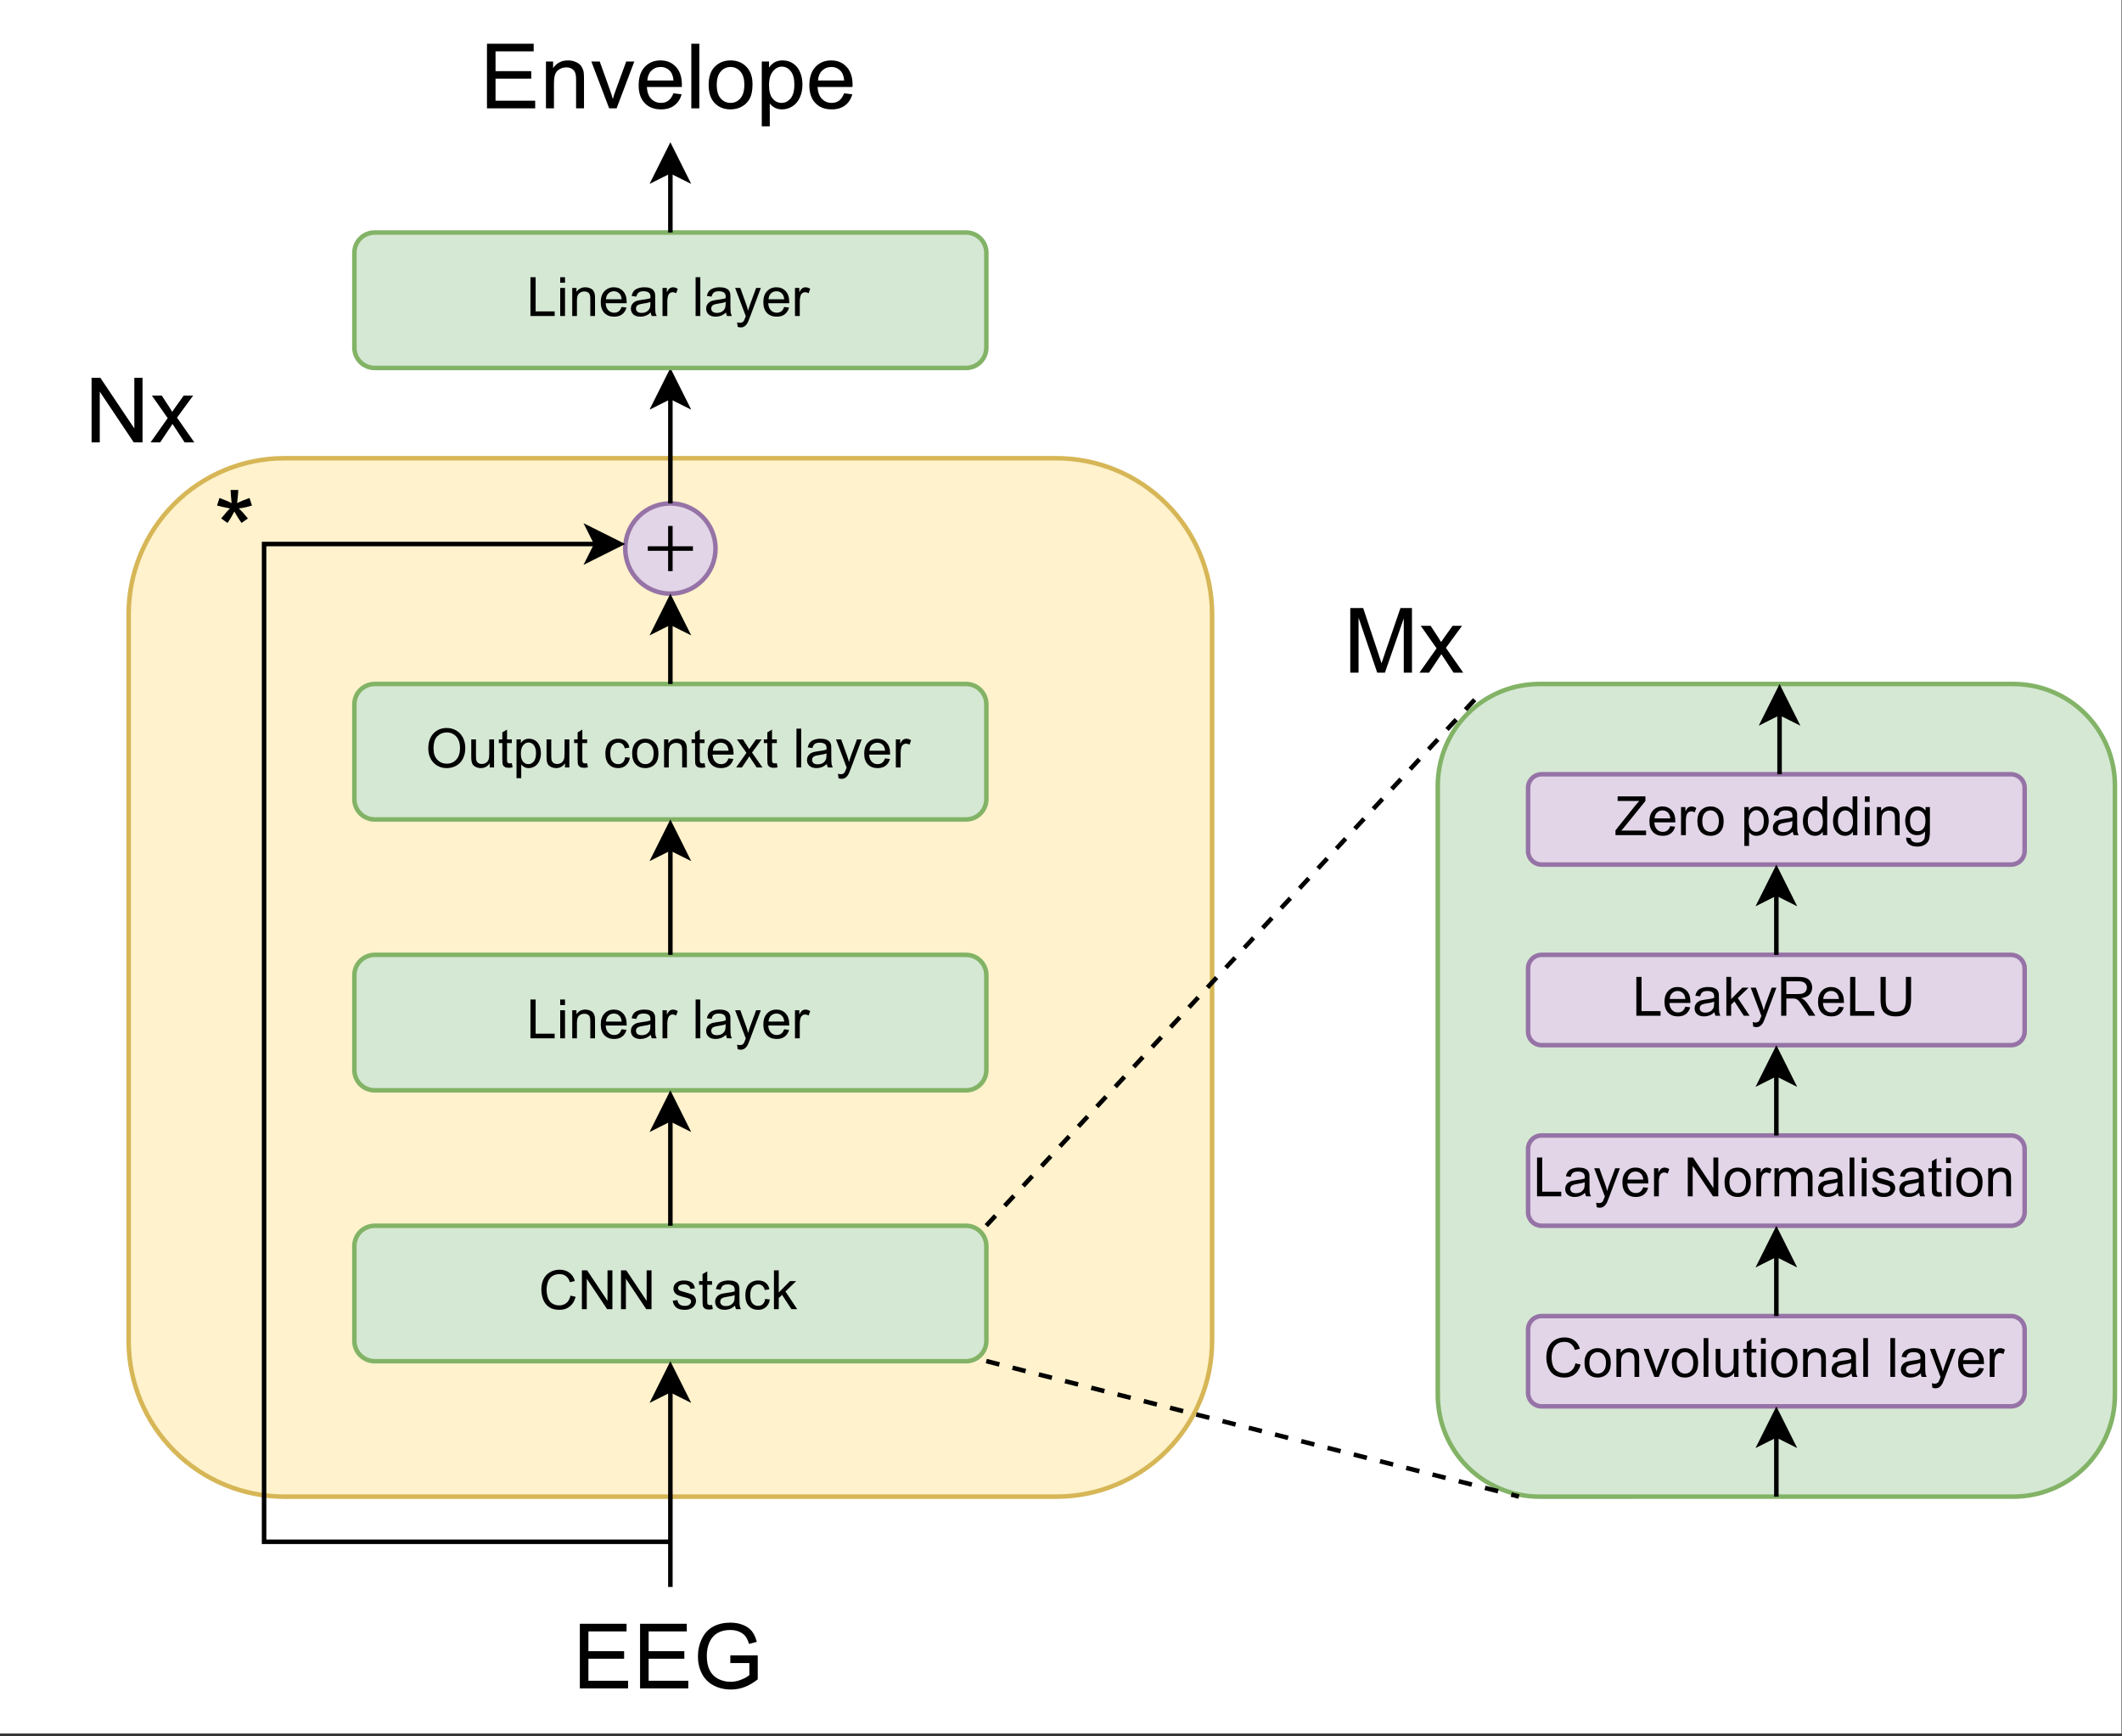 <?xml version="1.0" encoding="UTF-8" standalone="no"?>
<svg 
   width="352.08pt"
   height="288pt"
   viewBox="0 0 352.08 288"
   version="1.1"
   id="svg498"
   xmlns:xlink="http://www.w3.org/1999/xlink"
   xmlns="http://www.w3.org/2000/svg"
   xmlns:svg="http://www.w3.org/2000/svg" content="%3Cmxfile%20host%3D%22app.diagrams.net%22%20modified%3D%222022-09-28T16%3A22%3A07.121Z%22%20agent%3D%225.0%20(X11)%22%20etag%3D%22vjb7RbzNHsMP468rcfAQ%22%20version%3D%2220.2.7%22%20type%3D%22device%22%3E%3Cdiagram%20id%3D%22CXZQ8MfwnT3rIRypDuKB%22%20name%3D%22Page-1%22%3E7VvbcqM4EP0av2xVpkAS2H5MnMteMpnZSaY2sy8pBWSbDUYEZMfM168wwoAkYuwYNnY2L0Et0cA53a1WS%2B7B0Wx5FeFw%2Bpm6xO8Bw1324HkPABMYQ%2F4vlSSZxB7CTDCJPFcMKgS33k8ihIaQzj2XxJWBjFKfeWFV6NAgIA6ryHAU0ZfqsDH1q08N8UQ80SgEtw72iTLsL89l00w6sEqjfyXeZJo%2F2TREzwzng4UgnmKXvpRE8KIHRxGlLLuaLUfET8HLccnuu6zpXb9YRALW5IbL0eKfye%2FhyZ15%2Bd19jml4z9CJlWlZYH8uPli8LEtyBCI6D1ySKjF78Oxl6jFyG2In7X3hnHPZlM180T32fH9EfRqt7oWuRQYu4vKYRfSJlHoG4BHaNu9RP0N82YJEjCxLIvFZV4TOCIsSPkT0ohxzYWNwKNovBWNmzti0zNZACLGwksladwEkvxBY6nE9S84nj0%2FnD8%2Fk%2Frc%2F0AO8e%2Fjin5jt4joej4Hj6HB17Ufb2hOupinhilRcAdLgCmBbuAIF14uLKwVa%2Fn2sil8Vp4AGRAJViLDvTQLedDhqhMvPUrQ8Hg5ORcfMc930MVrCCkqNVD0NmAhowNgTI3aVEUtn6TpGWiMEKYSMbm5WbGDn6QBjiYKw%2BV8jrIboL3MWzlk26a1MHRg%2BTri5Hj7c2tDdKdxmg9DN1fD8oy4KlDDFcZglJWNvmfJQjglDFXNictT7OsyHdh%2FiPWG%2BzkhyzC1NWNdF9dYghw0gD9zTNJ0rQnUJ5tq4O3wNMeLmqV8NXiU8dNlDLouIj5m3qCaMOpDEE75SL2AlOqBEh21VVcR0HjlE3FVO8DYpsiRFDEcTwhRFK87Wn%2F0GGhskk0dMI7AkGo1dadygqG0a%2B1vR6Pg4jj1nCyY5gVFyn%2FZ9svLmD3HjqnG%2BFDdmrUS0ai0gQ3bzFJoB1yD2vxeTkvJvtLNJSbMsMjs2qUFnJlU2qJJ9bWtS78UCpJBuyQvWxhagzPnDRhbAKcFJaViYDojrX3idq0kvXPde8vj8vQoDzN5gv%2BY4bNsclx4rBTje%2BpGbH78ubDFtJGXD7DQq5tGuHBbZz%2BdbnEDyfNf%2FE8we7x%2FN4DZfdL8Xn5CrEvJSoLlP9KuK5AS35agIdGZo%2B2nlwvUW%2FHKSXl57AcFRscTLBvAHlsYo1nt4Cz%2BkWYR0XMkACh0XwYL4NCQKvh%2BmwAQ0Jb%2BOaVEXhzfLj0PIAFZjlIkUPuyW6HhtLvg%2FZqXO0WWxSsvGdoWTbhKZWqDfS%2F4Aa1h8a70F9FvLH7R7d7pCpeKKIxosqD9nHg2w36FHdlPKRNKyxoIajzQ1trSPWqaWFDU%2BXmeIGzc0mvHJJsYpF0eANdJFv06xVqPfNcFPyTdy%2Ff0Y8NVlxJ3iq%2B7tvXF2ObSpwdrX1GChbqcGW2HubxLRFfau6wWTY3AP3cZsp%2B6xXVFTLDdcHE%2FXONc6SqkYZIJtqkGr1lcSefwT09XM625Xrvy8djzonbgnNDZ4VVP3RFIJyWpvi0WfuRmdmI5ho2o53DB3sp98FWC%2BfQ2wsSiJDtIy12sIOQ%2Fd1jKhVA9HcsG%2FbcvUre8%2F1Jy%2FTrveOuej9srJeur2Xgw4NOoseVtzZ%2Bq69rrtTk4cAXWoXz3kYMm1k8ZTuaxIdt%2B2qdv7aYmDo27XuU5R1N6pBD11e98GPjTq0K7rW0VRx6VPsF0CfYzU7ZqmKIpk922buibna4%2BNuk9901j%2FAbtKwK5Zywa9UHbutolVlw6fP9BGLbSlndr8GG8HO7V6PnRJZbbvk35%2BhRb7eU7zjpN4BcwpHwBQuFyhk%2FfnW0W%2FlHaQMmU1W0hHS7dpoCrd%2BfGR%2FdPNm8WvBDNvLX5rCS%2F%2BBQ%3D%3D%3C%2Fdiagram%3E%3C%2Fmxfile%3E">
  <rect x="0" y="0" width="352.08" height="288" fill="#333333" stroke="none"/>
  <defs
     id="defs128">
    <g
       id="g120">
      <g
         id="glyph-0-0" />
      <g
         id="glyph-0-1">
        <path
           d="M 1.188 0 L 1.188 -10.719 L 8.938 -10.719 L 8.938 -9.453 L 2.609 -9.453 L 2.609 -6.172 L 8.531 -6.172 L 8.531 -4.922 L 2.609 -4.922 L 2.609 -1.266 L 9.188 -1.266 L 9.188 0 Z M 1.188 0 "
           id="path3" />
      </g>
      <g
         id="glyph-0-2">
        <path
           d="M 6.172 -4.203 L 6.172 -5.469 L 10.719 -5.469 L 10.719 -1.5 C 10.02 -0.938 9.301 -0.516 8.562 -0.234 C 7.82 0.047 7.062 0.188 6.281 0.188 C 5.227 0.188 4.27 -0.035 3.406 -0.484 C 2.539 -0.941 1.891 -1.598 1.453 -2.453 C 1.016 -3.305 0.797 -4.258 0.797 -5.312 C 0.797 -6.352 1.016 -7.328 1.453 -8.234 C 1.891 -9.141 2.516 -9.812 3.328 -10.25 C 4.148 -10.688 5.098 -10.906 6.172 -10.906 C 6.941 -10.906 7.641 -10.781 8.266 -10.531 C 8.898 -10.281 9.395 -9.93 9.75 -9.484 C 10.102 -9.035 10.375 -8.445 10.562 -7.719 L 9.281 -7.375 C 9.113 -7.914 8.91 -8.344 8.672 -8.656 C 8.43 -8.969 8.086 -9.219 7.641 -9.406 C 7.203 -9.594 6.711 -9.688 6.172 -9.688 C 5.523 -9.688 4.961 -9.586 4.484 -9.391 C 4.016 -9.203 3.633 -8.945 3.344 -8.625 C 3.051 -8.301 2.828 -7.945 2.672 -7.562 C 2.398 -6.895 2.266 -6.176 2.266 -5.406 C 2.266 -4.445 2.426 -3.645 2.75 -3 C 3.082 -2.352 3.562 -1.875 4.188 -1.562 C 4.82 -1.25 5.492 -1.094 6.203 -1.094 C 6.816 -1.094 7.414 -1.211 8 -1.453 C 8.582 -1.691 9.023 -1.941 9.328 -2.203 L 9.328 -4.203 Z M 6.172 -4.203 "
           id="path6" />
      </g>
      <g
         id="glyph-0-3">
        <path
           d="M 0.984 0 L 0.984 -7.766 L 2.172 -7.766 L 2.172 -6.672 C 2.742 -7.523 3.566 -7.953 4.641 -7.953 C 5.109 -7.953 5.539 -7.863 5.938 -7.688 C 6.332 -7.52 6.625 -7.301 6.812 -7.031 C 7.008 -6.758 7.148 -6.438 7.234 -6.062 C 7.273 -5.812 7.297 -5.383 7.297 -4.781 L 7.297 0 L 5.984 0 L 5.984 -4.719 C 5.984 -5.258 5.93 -5.66 5.828 -5.922 C 5.723 -6.191 5.539 -6.406 5.281 -6.562 C 5.02 -6.719 4.719 -6.797 4.375 -6.797 C 3.812 -6.797 3.328 -6.617 2.922 -6.266 C 2.516 -5.91 2.312 -5.238 2.312 -4.25 L 2.312 0 Z M 0.984 0 "
           id="path9" />
      </g>
      <g
         id="glyph-0-4">
        <path
           d="M 3.141 0 L 0.188 -7.766 L 1.578 -7.766 L 3.25 -3.109 C 3.426 -2.609 3.594 -2.086 3.75 -1.547 C 3.863 -1.961 4.023 -2.457 4.234 -3.031 L 5.969 -7.766 L 7.312 -7.766 L 4.375 0 Z M 3.141 0 "
           id="path12" />
      </g>
      <g
         id="glyph-0-5">
        <path
           d="M 6.312 -2.5 L 7.672 -2.328 C 7.453 -1.535 7.051 -0.922 6.469 -0.484 C 5.895 -0.047 5.156 0.172 4.25 0.172 C 3.113 0.172 2.211 -0.176 1.547 -0.875 C 0.879 -1.57 0.547 -2.551 0.547 -3.812 C 0.547 -5.125 0.879 -6.141 1.547 -6.859 C 2.223 -7.586 3.098 -7.953 4.172 -7.953 C 5.211 -7.953 6.062 -7.598 6.719 -6.891 C 7.383 -6.18 7.719 -5.188 7.719 -3.906 C 7.719 -3.82 7.711 -3.703 7.703 -3.547 L 1.906 -3.547 C 1.957 -2.691 2.195 -2.035 2.625 -1.578 C 3.062 -1.129 3.609 -0.906 4.266 -0.906 C 4.742 -0.906 5.148 -1.031 5.484 -1.281 C 5.828 -1.539 6.102 -1.945 6.312 -2.5 Z M 1.984 -4.625 L 6.328 -4.625 C 6.266 -5.281 6.098 -5.773 5.828 -6.109 C 5.398 -6.609 4.852 -6.859 4.188 -6.859 C 3.582 -6.859 3.07 -6.656 2.656 -6.25 C 2.25 -5.844 2.023 -5.301 1.984 -4.625 Z M 1.984 -4.625 "
           id="path15" />
      </g>
      <g
         id="glyph-0-6">
        <path
           d="M 0.953 0 L 0.953 -10.719 L 2.281 -10.719 L 2.281 0 Z M 0.953 0 "
           id="path18" />
      </g>
      <g
         id="glyph-0-7">
        <path
           d="M 0.5 -3.891 C 0.5 -5.328 0.898 -6.391 1.703 -7.078 C 2.367 -7.66 3.18 -7.953 4.141 -7.953 C 5.211 -7.953 6.086 -7.598 6.766 -6.891 C 7.441 -6.191 7.781 -5.227 7.781 -4 C 7.781 -3 7.629 -2.211 7.328 -1.641 C 7.023 -1.066 6.586 -0.617 6.016 -0.297 C 5.441 0.016 4.816 0.172 4.141 0.172 C 3.055 0.172 2.176 -0.176 1.5 -0.875 C 0.832 -1.57 0.5 -2.578 0.5 -3.891 Z M 1.844 -3.891 C 1.844 -2.891 2.062 -2.141 2.5 -1.641 C 2.938 -1.148 3.484 -0.906 4.141 -0.906 C 4.797 -0.906 5.336 -1.156 5.766 -1.656 C 6.203 -2.156 6.422 -2.91 6.422 -3.922 C 6.422 -4.891 6.203 -5.617 5.766 -6.109 C 5.328 -6.609 4.785 -6.859 4.141 -6.859 C 3.484 -6.859 2.938 -6.609 2.5 -6.109 C 2.062 -5.617 1.844 -4.879 1.844 -3.891 Z M 1.844 -3.891 "
           id="path21" />
      </g>
      <g
         id="glyph-0-8">
        <path
           d="M 0.984 2.984 L 0.984 -7.766 L 2.188 -7.766 L 2.188 -6.766 C 2.469 -7.16 2.785 -7.457 3.141 -7.656 C 3.504 -7.852 3.938 -7.953 4.438 -7.953 C 5.102 -7.953 5.688 -7.781 6.188 -7.438 C 6.695 -7.094 7.082 -6.609 7.344 -5.984 C 7.602 -5.367 7.734 -4.688 7.734 -3.938 C 7.734 -3.145 7.586 -2.43 7.297 -1.797 C 7.016 -1.16 6.602 -0.672 6.062 -0.328 C 5.52 0.004 4.945 0.172 4.344 0.172 C 3.906 0.172 3.508 0.082 3.156 -0.094 C 2.812 -0.281 2.531 -0.52 2.312 -0.812 L 2.312 2.984 Z M 2.188 -3.844 C 2.188 -2.844 2.383 -2.102 2.781 -1.625 C 3.188 -1.145 3.68 -0.906 4.266 -0.906 C 4.848 -0.906 5.348 -1.148 5.766 -1.641 C 6.18 -2.141 6.391 -2.91 6.391 -3.953 C 6.391 -4.941 6.188 -5.68 5.781 -6.172 C 5.375 -6.672 4.883 -6.922 4.312 -6.922 C 3.75 -6.922 3.254 -6.656 2.828 -6.125 C 2.398 -5.602 2.188 -4.844 2.188 -3.844 Z M 2.188 -3.844 "
           id="path24" />
      </g>
      <g
         id="glyph-0-9">
        <path
           d="M 1.141 0 L 1.141 -10.719 L 2.594 -10.719 L 8.234 -2.312 L 8.234 -10.719 L 9.594 -10.719 L 9.594 0 L 8.141 0 L 2.5 -8.422 L 2.5 0 Z M 1.141 0 "
           id="path27" />
      </g>
      <g
         id="glyph-0-10">
        <path
           d="M 0.109 0 L 2.953 -4.031 L 0.328 -7.766 L 1.969 -7.766 L 3.156 -5.953 C 3.383 -5.598 3.566 -5.305 3.703 -5.078 C 3.922 -5.398 4.117 -5.688 4.297 -5.938 L 5.609 -7.766 L 7.172 -7.766 L 4.5 -4.109 L 7.375 0 L 5.766 0 L 4.172 -2.422 L 3.75 -3.062 L 1.703 0 Z M 0.109 0 "
           id="path30" />
      </g>
      <g
         id="glyph-0-11">
        <path
           d="M 1.109 0 L 1.109 -10.719 L 3.25 -10.719 L 5.781 -3.125 C 6.02 -2.426 6.191 -1.898 6.297 -1.547 C 6.422 -1.93 6.613 -2.504 6.875 -3.266 L 9.438 -10.719 L 11.344 -10.719 L 11.344 0 L 9.984 0 L 9.984 -8.984 L 6.859 0 L 5.578 0 L 2.484 -9.125 L 2.484 0 Z M 1.109 0 "
           id="path33" />
      </g>
      <g
         id="glyph-1-0" />
      <g
         id="glyph-1-1">
        <path
           d="M 5.281 -2.25 L 6.141 -2.047 C 5.953 -1.336 5.625 -0.801 5.156 -0.438 C 4.695 -0.07 4.133 0.109 3.469 0.109 C 2.781 0.109 2.219 -0.031 1.781 -0.312 C 1.344 -0.594 1.008 -1 0.781 -1.531 C 0.562 -2.07 0.453 -2.648 0.453 -3.266 C 0.453 -3.93 0.578 -4.516 0.828 -5.016 C 1.086 -5.516 1.453 -5.895 1.922 -6.156 C 2.391 -6.414 2.91 -6.547 3.484 -6.547 C 4.129 -6.547 4.672 -6.379 5.109 -6.047 C 5.547 -5.723 5.848 -5.266 6.016 -4.672 L 5.188 -4.469 C 5.039 -4.938 4.82 -5.273 4.531 -5.484 C 4.25 -5.703 3.895 -5.812 3.469 -5.812 C 2.969 -5.812 2.551 -5.691 2.219 -5.453 C 1.895 -5.223 1.664 -4.906 1.531 -4.5 C 1.395 -4.102 1.328 -3.691 1.328 -3.266 C 1.328 -2.723 1.406 -2.242 1.562 -1.828 C 1.719 -1.422 1.961 -1.117 2.297 -0.922 C 2.641 -0.723 3.008 -0.625 3.406 -0.625 C 3.875 -0.625 4.273 -0.758 4.609 -1.031 C 4.941 -1.301 5.164 -1.707 5.281 -2.25 Z M 5.281 -2.25 "
           id="path37" />
      </g>
      <g
         id="glyph-1-2">
        <path
           d="M 0.688 0 L 0.688 -6.438 L 1.562 -6.438 L 4.938 -1.375 L 4.938 -6.438 L 5.75 -6.438 L 5.75 0 L 4.875 0 L 1.5 -5.047 L 1.5 0 Z M 0.688 0 "
           id="path40" />
      </g>
      <g
         id="glyph-1-3" />
      <g
         id="glyph-1-4">
        <path
           d="M 0.281 -1.391 L 1.062 -1.516 C 1.102 -1.203 1.223 -0.961 1.422 -0.797 C 1.617 -0.629 1.898 -0.547 2.266 -0.547 C 2.629 -0.547 2.895 -0.617 3.062 -0.766 C 3.238 -0.91 3.328 -1.082 3.328 -1.281 C 3.328 -1.457 3.25 -1.598 3.094 -1.703 C 2.988 -1.773 2.723 -1.863 2.297 -1.969 C 1.711 -2.113 1.305 -2.238 1.078 -2.344 C 0.859 -2.457 0.691 -2.609 0.578 -2.797 C 0.461 -2.984 0.406 -3.191 0.406 -3.422 C 0.406 -3.629 0.453 -3.82 0.547 -4 C 0.641 -4.176 0.77 -4.32 0.938 -4.438 C 1.062 -4.531 1.227 -4.609 1.438 -4.672 C 1.656 -4.734 1.883 -4.766 2.125 -4.766 C 2.488 -4.766 2.805 -4.711 3.078 -4.609 C 3.359 -4.504 3.562 -4.359 3.688 -4.172 C 3.82 -3.992 3.914 -3.754 3.969 -3.453 L 3.203 -3.359 C 3.16 -3.598 3.055 -3.781 2.891 -3.906 C 2.723 -4.039 2.488 -4.109 2.188 -4.109 C 1.82 -4.109 1.562 -4.047 1.406 -3.922 C 1.25 -3.805 1.172 -3.672 1.172 -3.516 C 1.172 -3.41 1.203 -3.316 1.266 -3.234 C 1.328 -3.148 1.43 -3.082 1.578 -3.031 C 1.648 -3 1.879 -2.93 2.266 -2.828 C 2.828 -2.672 3.219 -2.547 3.438 -2.453 C 3.656 -2.359 3.828 -2.219 3.953 -2.031 C 4.078 -1.852 4.141 -1.633 4.141 -1.375 C 4.141 -1.102 4.062 -0.852 3.906 -0.625 C 3.758 -0.395 3.539 -0.211 3.25 -0.078 C 2.957 0.047 2.629 0.109 2.266 0.109 C 1.66 0.109 1.195 -0.016 0.875 -0.266 C 0.562 -0.523 0.363 -0.898 0.281 -1.391 Z M 0.281 -1.391 "
           id="path44" />
      </g>
      <g
         id="glyph-1-5">
        <path
           d="M 2.312 -0.703 L 2.438 -0.016 C 2.207 0.035 2.004 0.062 1.828 0.062 C 1.547 0.062 1.328 0.02 1.172 -0.062 C 1.016 -0.156 0.898 -0.273 0.828 -0.422 C 0.766 -0.578 0.734 -0.891 0.734 -1.359 L 0.734 -4.047 L 0.156 -4.047 L 0.156 -4.656 L 0.734 -4.656 L 0.734 -5.812 L 1.516 -6.281 L 1.516 -4.656 L 2.312 -4.656 L 2.312 -4.047 L 1.516 -4.047 L 1.516 -1.328 C 1.516 -1.098 1.531 -0.953 1.562 -0.891 C 1.594 -0.828 1.641 -0.773 1.703 -0.734 C 1.766 -0.691 1.852 -0.672 1.969 -0.672 C 2.051 -0.672 2.164 -0.68 2.312 -0.703 Z M 2.312 -0.703 "
           id="path47" />
      </g>
      <g
         id="glyph-1-6">
        <path
           d="M 3.625 -0.578 C 3.332 -0.328 3.051 -0.148 2.781 -0.047 C 2.508 0.055 2.223 0.109 1.922 0.109 C 1.41 0.109 1.016 -0.016 0.734 -0.266 C 0.461 -0.516 0.328 -0.836 0.328 -1.234 C 0.328 -1.461 0.379 -1.672 0.484 -1.859 C 0.586 -2.047 0.723 -2.195 0.891 -2.312 C 1.055 -2.426 1.242 -2.508 1.453 -2.562 C 1.609 -2.602 1.844 -2.645 2.156 -2.688 C 2.789 -2.758 3.258 -2.848 3.562 -2.953 C 3.57 -3.066 3.578 -3.133 3.578 -3.156 C 3.578 -3.477 3.5 -3.707 3.344 -3.844 C 3.145 -4.02 2.848 -4.109 2.453 -4.109 C 2.078 -4.109 1.801 -4.039 1.625 -3.906 C 1.445 -3.781 1.316 -3.551 1.234 -3.219 L 0.453 -3.328 C 0.523 -3.66 0.641 -3.926 0.797 -4.125 C 0.961 -4.332 1.195 -4.488 1.5 -4.594 C 1.812 -4.707 2.164 -4.766 2.562 -4.766 C 2.957 -4.766 3.281 -4.719 3.531 -4.625 C 3.781 -4.531 3.961 -4.41 4.078 -4.266 C 4.191 -4.129 4.273 -3.953 4.328 -3.734 C 4.348 -3.598 4.359 -3.352 4.359 -3 L 4.359 -1.953 C 4.359 -1.211 4.375 -0.742 4.406 -0.547 C 4.445 -0.359 4.516 -0.176 4.609 0 L 3.797 0 C 3.711 -0.164 3.656 -0.359 3.625 -0.578 Z M 3.562 -2.344 C 3.281 -2.219 2.852 -2.117 2.281 -2.047 C 1.957 -1.992 1.727 -1.938 1.594 -1.875 C 1.457 -1.82 1.352 -1.738 1.281 -1.625 C 1.207 -1.508 1.172 -1.383 1.172 -1.25 C 1.172 -1.039 1.25 -0.863 1.406 -0.719 C 1.562 -0.582 1.797 -0.516 2.109 -0.516 C 2.41 -0.516 2.676 -0.578 2.906 -0.703 C 3.145 -0.836 3.32 -1.023 3.438 -1.266 C 3.52 -1.441 3.562 -1.703 3.562 -2.047 Z M 3.562 -2.344 "
           id="path50" />
      </g>
      <g
         id="glyph-1-7">
        <path
           d="M 3.625 -1.703 L 4.406 -1.609 C 4.32 -1.066 4.102 -0.645 3.75 -0.344 C 3.406 -0.039 2.977 0.109 2.469 0.109 C 1.832 0.109 1.316 -0.098 0.922 -0.516 C 0.535 -0.93 0.344 -1.531 0.344 -2.312 C 0.344 -2.812 0.426 -3.25 0.594 -3.625 C 0.758 -4.008 1.016 -4.297 1.359 -4.484 C 1.703 -4.672 2.07 -4.766 2.469 -4.766 C 2.977 -4.766 3.395 -4.633 3.719 -4.375 C 4.039 -4.125 4.242 -3.766 4.328 -3.297 L 3.562 -3.172 C 3.488 -3.484 3.359 -3.719 3.172 -3.875 C 2.992 -4.031 2.77 -4.109 2.5 -4.109 C 2.102 -4.109 1.781 -3.969 1.531 -3.688 C 1.281 -3.406 1.156 -2.953 1.156 -2.328 C 1.156 -1.703 1.273 -1.25 1.516 -0.969 C 1.754 -0.688 2.07 -0.547 2.469 -0.547 C 2.77 -0.547 3.023 -0.641 3.234 -0.828 C 3.441 -1.016 3.57 -1.305 3.625 -1.703 Z M 3.625 -1.703 "
           id="path53" />
      </g>
      <g
         id="glyph-1-8">
        <path
           d="M 0.594 0 L 0.594 -6.438 L 1.391 -6.438 L 1.391 -2.766 L 3.25 -4.656 L 4.281 -4.656 L 2.5 -2.938 L 4.453 0 L 3.484 0 L 1.938 -2.375 L 1.391 -1.844 L 1.391 0 Z M 0.594 0 "
           id="path56" />
      </g>
      <g
         id="glyph-1-9">
        <path
           d="M 0.438 -3.125 C 0.438 -4.195 0.723 -5.035 1.297 -5.641 C 1.867 -6.242 2.609 -6.547 3.516 -6.547 C 4.109 -6.547 4.641 -6.398 5.109 -6.109 C 5.586 -5.828 5.953 -5.43 6.203 -4.922 C 6.453 -4.422 6.578 -3.848 6.578 -3.203 C 6.578 -2.555 6.445 -1.973 6.188 -1.453 C 5.926 -0.941 5.551 -0.551 5.062 -0.281 C 4.582 -0.02 4.066 0.109 3.516 0.109 C 2.898 0.109 2.352 -0.035 1.875 -0.328 C 1.406 -0.617 1.047 -1.016 0.797 -1.516 C 0.555 -2.023 0.438 -2.562 0.438 -3.125 Z M 1.312 -3.125 C 1.312 -2.344 1.52 -1.727 1.938 -1.281 C 2.352 -0.844 2.875 -0.625 3.5 -0.625 C 4.145 -0.625 4.672 -0.848 5.078 -1.297 C 5.492 -1.742 5.703 -2.383 5.703 -3.219 C 5.703 -3.738 5.613 -4.191 5.438 -4.578 C 5.258 -4.973 5 -5.273 4.656 -5.484 C 4.32 -5.703 3.941 -5.812 3.516 -5.812 C 2.91 -5.812 2.391 -5.602 1.953 -5.188 C 1.523 -4.781 1.312 -4.094 1.312 -3.125 Z M 1.312 -3.125 "
           id="path59" />
      </g>
      <g
         id="glyph-1-10">
        <path
           d="M 3.641 0 L 3.641 -0.688 C 3.273 -0.156 2.785 0.109 2.172 0.109 C 1.891 0.109 1.629 0.055 1.391 -0.047 C 1.16 -0.148 0.984 -0.281 0.859 -0.438 C 0.742 -0.602 0.664 -0.801 0.625 -1.031 C 0.594 -1.188 0.578 -1.43 0.578 -1.766 L 0.578 -4.656 L 1.359 -4.656 L 1.359 -2.078 C 1.359 -1.66 1.375 -1.379 1.406 -1.234 C 1.457 -1.035 1.562 -0.875 1.719 -0.75 C 1.883 -0.633 2.086 -0.578 2.328 -0.578 C 2.566 -0.578 2.785 -0.633 2.984 -0.75 C 3.191 -0.875 3.336 -1.039 3.422 -1.25 C 3.516 -1.457 3.562 -1.758 3.562 -2.156 L 3.562 -4.656 L 4.359 -4.656 L 4.359 0 Z M 3.641 0 "
           id="path62" />
      </g>
      <g
         id="glyph-1-11">
        <path
           d="M 0.594 1.781 L 0.594 -4.656 L 1.312 -4.656 L 1.312 -4.047 C 1.477 -4.285 1.664 -4.461 1.875 -4.578 C 2.094 -4.703 2.352 -4.766 2.656 -4.766 C 3.062 -4.766 3.414 -4.66 3.719 -4.453 C 4.02 -4.254 4.25 -3.969 4.406 -3.594 C 4.562 -3.219 4.641 -2.805 4.641 -2.359 C 4.641 -1.891 4.551 -1.461 4.375 -1.078 C 4.207 -0.691 3.957 -0.395 3.625 -0.188 C 3.301 0.008 2.961 0.109 2.609 0.109 C 2.348 0.109 2.109 0.051 1.891 -0.062 C 1.68 -0.176 1.508 -0.316 1.375 -0.484 L 1.375 1.781 Z M 1.312 -2.297 C 1.312 -1.703 1.43 -1.258 1.672 -0.969 C 1.91 -0.688 2.203 -0.547 2.547 -0.547 C 2.898 -0.547 3.203 -0.691 3.453 -0.984 C 3.703 -1.285 3.828 -1.75 3.828 -2.375 C 3.828 -2.969 3.703 -3.41 3.453 -3.703 C 3.211 -3.992 2.926 -4.141 2.594 -4.141 C 2.25 -4.141 1.945 -3.984 1.688 -3.672 C 1.438 -3.359 1.312 -2.898 1.312 -2.297 Z M 1.312 -2.297 "
           id="path65" />
      </g>
      <g
         id="glyph-1-12">
        <path
           d="M 0.297 -2.328 C 0.297 -3.191 0.535 -3.832 1.016 -4.25 C 1.422 -4.594 1.91 -4.766 2.484 -4.766 C 3.117 -4.766 3.641 -4.551 4.047 -4.125 C 4.453 -3.707 4.656 -3.129 4.656 -2.391 C 4.656 -1.797 4.566 -1.328 4.391 -0.984 C 4.211 -0.641 3.953 -0.367 3.609 -0.172 C 3.266 0.016 2.891 0.109 2.484 0.109 C 1.828 0.109 1.297 -0.098 0.891 -0.516 C 0.492 -0.941 0.297 -1.547 0.297 -2.328 Z M 1.109 -2.328 C 1.109 -1.734 1.238 -1.285 1.5 -0.984 C 1.758 -0.691 2.086 -0.547 2.484 -0.547 C 2.879 -0.547 3.207 -0.691 3.469 -0.984 C 3.727 -1.285 3.859 -1.742 3.859 -2.359 C 3.859 -2.93 3.723 -3.363 3.453 -3.656 C 3.191 -3.957 2.867 -4.109 2.484 -4.109 C 2.086 -4.109 1.758 -3.957 1.5 -3.656 C 1.238 -3.363 1.109 -2.922 1.109 -2.328 Z M 1.109 -2.328 "
           id="path68" />
      </g>
      <g
         id="glyph-1-13">
        <path
           d="M 0.594 0 L 0.594 -4.656 L 1.297 -4.656 L 1.297 -4 C 1.641 -4.508 2.133 -4.766 2.781 -4.766 C 3.062 -4.766 3.316 -4.711 3.547 -4.609 C 3.785 -4.516 3.961 -4.383 4.078 -4.219 C 4.203 -4.051 4.285 -3.852 4.328 -3.625 C 4.359 -3.477 4.375 -3.223 4.375 -2.859 L 4.375 0 L 3.594 0 L 3.594 -2.828 C 3.594 -3.148 3.562 -3.391 3.5 -3.547 C 3.438 -3.711 3.328 -3.844 3.172 -3.938 C 3.016 -4.031 2.832 -4.078 2.625 -4.078 C 2.281 -4.078 1.984 -3.969 1.734 -3.75 C 1.492 -3.539 1.375 -3.141 1.375 -2.547 L 1.375 0 Z M 0.594 0 "
           id="path71" />
      </g>
      <g
         id="glyph-1-14">
        <path
           d="M 3.781 -1.5 L 4.594 -1.406 C 4.469 -0.926 4.227 -0.551 3.875 -0.281 C 3.531 -0.02 3.086 0.109 2.547 0.109 C 1.867 0.109 1.328 -0.098 0.922 -0.516 C 0.523 -0.941 0.328 -1.535 0.328 -2.297 C 0.328 -3.078 0.531 -3.68 0.938 -4.109 C 1.344 -4.547 1.863 -4.766 2.5 -4.766 C 3.125 -4.766 3.633 -4.551 4.031 -4.125 C 4.426 -3.695 4.625 -3.102 4.625 -2.344 C 4.625 -2.289 4.625 -2.219 4.625 -2.125 L 1.141 -2.125 C 1.172 -1.613 1.316 -1.223 1.578 -0.953 C 1.836 -0.68 2.16 -0.547 2.547 -0.547 C 2.836 -0.547 3.086 -0.617 3.297 -0.766 C 3.504 -0.922 3.664 -1.164 3.781 -1.5 Z M 1.188 -2.781 L 3.797 -2.781 C 3.754 -3.164 3.648 -3.457 3.484 -3.656 C 3.234 -3.957 2.91 -4.109 2.516 -4.109 C 2.148 -4.109 1.844 -3.988 1.594 -3.75 C 1.352 -3.508 1.219 -3.188 1.188 -2.781 Z M 1.188 -2.781 "
           id="path74" />
      </g>
      <g
         id="glyph-1-15">
        <path
           d="M 0.062 0 L 1.766 -2.422 L 0.188 -4.656 L 1.188 -4.656 L 1.891 -3.562 C 2.023 -3.352 2.133 -3.18 2.219 -3.047 C 2.344 -3.234 2.461 -3.406 2.578 -3.562 L 3.359 -4.656 L 4.297 -4.656 L 2.688 -2.469 L 4.422 0 L 3.453 0 L 2.5 -1.453 L 2.25 -1.844 L 1.016 0 Z M 0.062 0 "
           id="path77" />
      </g>
      <g
         id="glyph-1-16">
        <path
           d="M 0.578 0 L 0.578 -6.438 L 1.359 -6.438 L 1.359 0 Z M 0.578 0 "
           id="path80" />
      </g>
      <g
         id="glyph-1-17">
        <path
           d="M 0.562 1.797 L 0.469 1.047 C 0.645 1.098 0.797 1.125 0.922 1.125 C 1.098 1.125 1.238 1.094 1.344 1.031 C 1.445 0.977 1.531 0.898 1.594 0.797 C 1.645 0.711 1.727 0.516 1.844 0.203 C 1.852 0.16 1.875 0.098 1.906 0.016 L 0.141 -4.656 L 1 -4.656 L 1.969 -1.969 C 2.094 -1.625 2.203 -1.258 2.297 -0.875 C 2.391 -1.238 2.5 -1.594 2.625 -1.938 L 3.625 -4.656 L 4.406 -4.656 L 2.641 0.078 C 2.453 0.586 2.305 0.941 2.203 1.141 C 2.055 1.398 1.891 1.586 1.703 1.703 C 1.523 1.828 1.312 1.891 1.062 1.891 C 0.914 1.891 0.75 1.859 0.562 1.797 Z M 0.562 1.797 "
           id="path83" />
      </g>
      <g
         id="glyph-1-18">
        <path
           d="M 0.578 0 L 0.578 -4.656 L 1.297 -4.656 L 1.297 -3.953 C 1.473 -4.285 1.641 -4.504 1.797 -4.609 C 1.953 -4.711 2.117 -4.766 2.297 -4.766 C 2.566 -4.766 2.836 -4.68 3.109 -4.516 L 2.844 -3.781 C 2.645 -3.895 2.453 -3.953 2.266 -3.953 C 2.086 -3.953 1.93 -3.898 1.797 -3.797 C 1.66 -3.691 1.562 -3.547 1.5 -3.359 C 1.414 -3.078 1.375 -2.77 1.375 -2.438 L 1.375 0 Z M 0.578 0 "
           id="path86" />
      </g>
      <g
         id="glyph-1-19">
        <path
           d="M 0.656 0 L 0.656 -6.438 L 1.516 -6.438 L 1.516 -0.766 L 4.672 -0.766 L 4.672 0 Z M 0.656 0 "
           id="path89" />
      </g>
      <g
         id="glyph-1-20">
        <path
           d="M 0.594 -5.516 L 0.594 -6.438 L 1.391 -6.438 L 1.391 -5.516 Z M 0.594 0 L 0.594 -4.656 L 1.391 -4.656 L 1.391 0 Z M 0.594 0 "
           id="path92" />
      </g>
      <g
         id="glyph-1-21">
        <path
           d="M 1.891 0 L 0.109 -4.656 L 0.953 -4.656 L 1.953 -1.875 C 2.055 -1.57 2.156 -1.258 2.25 -0.938 C 2.312 -1.176 2.41 -1.469 2.547 -1.812 L 3.578 -4.656 L 4.391 -4.656 L 2.625 0 Z M 1.891 0 "
           id="path95" />
      </g>
      <g
         id="glyph-1-22">
        <path
           d="M 0.594 0 L 0.594 -4.656 L 1.297 -4.656 L 1.297 -4 C 1.441 -4.227 1.633 -4.41 1.875 -4.547 C 2.125 -4.691 2.406 -4.766 2.719 -4.766 C 3.062 -4.766 3.344 -4.691 3.562 -4.547 C 3.781 -4.398 3.938 -4.203 4.031 -3.953 C 4.395 -4.492 4.875 -4.766 5.469 -4.766 C 5.926 -4.766 6.281 -4.633 6.531 -4.375 C 6.781 -4.125 6.906 -3.734 6.906 -3.203 L 6.906 0 L 6.125 0 L 6.125 -2.938 C 6.125 -3.25 6.098 -3.473 6.047 -3.609 C 5.992 -3.754 5.898 -3.867 5.766 -3.953 C 5.629 -4.035 5.473 -4.078 5.297 -4.078 C 4.961 -4.078 4.688 -3.969 4.469 -3.75 C 4.258 -3.531 4.156 -3.18 4.156 -2.703 L 4.156 0 L 3.359 0 L 3.359 -3.031 C 3.359 -3.375 3.289 -3.633 3.156 -3.812 C 3.031 -3.988 2.82 -4.078 2.531 -4.078 C 2.312 -4.078 2.109 -4.02 1.922 -3.906 C 1.734 -3.789 1.594 -3.617 1.5 -3.391 C 1.414 -3.16 1.375 -2.836 1.375 -2.422 L 1.375 0 Z M 0.594 0 "
           id="path98" />
      </g>
      <g
         id="glyph-1-23">
        <path
           d="M 0.703 0 L 0.703 -6.438 L 3.562 -6.438 C 4.133 -6.438 4.566 -6.375 4.859 -6.25 C 5.16 -6.133 5.398 -5.93 5.578 -5.641 C 5.754 -5.348 5.844 -5.023 5.844 -4.672 C 5.844 -4.211 5.695 -3.828 5.406 -3.516 C 5.113 -3.203 4.656 -3.004 4.031 -2.922 C 4.258 -2.816 4.43 -2.711 4.547 -2.609 C 4.797 -2.379 5.031 -2.094 5.25 -1.75 L 6.375 0 L 5.297 0 L 4.453 -1.344 C 4.203 -1.727 3.992 -2.02 3.828 -2.219 C 3.672 -2.426 3.531 -2.57 3.406 -2.656 C 3.281 -2.738 3.148 -2.797 3.016 -2.828 C 2.922 -2.848 2.766 -2.859 2.547 -2.859 L 1.562 -2.859 L 1.562 0 Z M 1.562 -3.594 L 3.391 -3.594 C 3.773 -3.594 4.078 -3.629 4.297 -3.703 C 4.516 -3.785 4.68 -3.914 4.797 -4.094 C 4.91 -4.27 4.969 -4.461 4.969 -4.672 C 4.969 -4.973 4.859 -5.223 4.641 -5.422 C 4.422 -5.617 4.07 -5.719 3.594 -5.719 L 1.562 -5.719 Z M 1.562 -3.594 "
           id="path101" />
      </g>
      <g
         id="glyph-1-24">
        <path
           d="M 4.906 -6.438 L 5.766 -6.438 L 5.766 -2.719 C 5.766 -2.07 5.691 -1.555 5.547 -1.172 C 5.398 -0.797 5.133 -0.488 4.75 -0.25 C 4.375 -0.008 3.875 0.109 3.25 0.109 C 2.645 0.109 2.148 0.004 1.766 -0.203 C 1.391 -0.41 1.117 -0.707 0.953 -1.094 C 0.785 -1.488 0.703 -2.031 0.703 -2.719 L 0.703 -6.438 L 1.562 -6.438 L 1.562 -2.719 C 1.562 -2.156 1.613 -1.742 1.719 -1.484 C 1.82 -1.223 2 -1.02 2.25 -0.875 C 2.5 -0.727 2.805 -0.656 3.172 -0.656 C 3.797 -0.656 4.238 -0.797 4.5 -1.078 C 4.77 -1.367 4.906 -1.914 4.906 -2.719 Z M 4.906 -6.438 "
           id="path104" />
      </g>
      <g
         id="glyph-1-25">
        <path
           d="M 0.188 0 L 0.188 -0.797 L 3.469 -4.906 C 3.707 -5.195 3.93 -5.453 4.141 -5.672 L 0.547 -5.672 L 0.547 -6.438 L 5.156 -6.438 L 5.156 -5.672 L 1.547 -1.203 L 1.156 -0.766 L 5.266 -0.766 L 5.266 0 Z M 0.188 0 "
           id="path107" />
      </g>
      <g
         id="glyph-1-26">
        <path
           d="M 3.609 0 L 3.609 -0.594 C 3.316 -0.125 2.883 0.109 2.312 0.109 C 1.938 0.109 1.594 0.004 1.281 -0.203 C 0.977 -0.41 0.738 -0.695 0.562 -1.062 C 0.395 -1.426 0.312 -1.848 0.312 -2.328 C 0.312 -2.785 0.383 -3.203 0.531 -3.578 C 0.688 -3.961 0.922 -4.254 1.234 -4.453 C 1.547 -4.66 1.895 -4.766 2.281 -4.766 C 2.562 -4.766 2.812 -4.703 3.031 -4.578 C 3.25 -4.461 3.426 -4.312 3.562 -4.125 L 3.562 -6.438 L 4.344 -6.438 L 4.344 0 Z M 1.125 -2.328 C 1.125 -1.734 1.25 -1.285 1.5 -0.984 C 1.75 -0.691 2.047 -0.547 2.391 -0.547 C 2.734 -0.547 3.023 -0.688 3.266 -0.969 C 3.504 -1.25 3.625 -1.68 3.625 -2.266 C 3.625 -2.898 3.5 -3.363 3.25 -3.656 C 3.008 -3.957 2.707 -4.109 2.344 -4.109 C 2 -4.109 1.707 -3.961 1.469 -3.672 C 1.238 -3.391 1.125 -2.941 1.125 -2.328 Z M 1.125 -2.328 "
           id="path110" />
      </g>
      <g
         id="glyph-1-27">
        <path
           d="M 0.453 0.391 L 1.219 0.5 C 1.25 0.738 1.336 0.91 1.484 1.016 C 1.68 1.16 1.945 1.234 2.281 1.234 C 2.645 1.234 2.926 1.16 3.125 1.016 C 3.332 0.867 3.469 0.664 3.531 0.406 C 3.57 0.238 3.594 -0.098 3.594 -0.609 C 3.25 -0.203 2.816 0 2.297 0 C 1.66 0 1.164 -0.227 0.812 -0.688 C 0.469 -1.156 0.297 -1.711 0.297 -2.359 C 0.297 -2.797 0.375 -3.203 0.531 -3.578 C 0.688 -3.961 0.914 -4.254 1.219 -4.453 C 1.531 -4.66 1.895 -4.766 2.312 -4.766 C 2.852 -4.766 3.305 -4.539 3.672 -4.094 L 3.672 -4.656 L 4.391 -4.656 L 4.391 -0.625 C 4.391 0.094 4.316 0.602 4.172 0.906 C 4.023 1.207 3.789 1.445 3.469 1.625 C 3.145 1.801 2.754 1.891 2.297 1.891 C 1.734 1.891 1.281 1.766 0.938 1.516 C 0.602 1.266 0.441 0.891 0.453 0.391 Z M 1.094 -2.406 C 1.094 -1.801 1.211 -1.359 1.453 -1.078 C 1.703 -0.797 2.008 -0.656 2.375 -0.656 C 2.738 -0.656 3.039 -0.789 3.281 -1.062 C 3.531 -1.344 3.656 -1.785 3.656 -2.391 C 3.656 -2.953 3.531 -3.379 3.281 -3.672 C 3.031 -3.961 2.723 -4.109 2.359 -4.109 C 2.016 -4.109 1.719 -3.961 1.469 -3.672 C 1.219 -3.391 1.094 -2.969 1.094 -2.406 Z M 1.094 -2.406 "
           id="path113" />
      </g>
      <g
         id="glyph-2-0" />
      <g
         id="glyph-2-1">
        <path
           d="M 0.562 -10.5 L 0.969 -11.75 C 1.895 -11.414 2.566 -11.129 2.984 -10.891 C 2.879 -11.953 2.82 -12.68 2.812 -13.078 L 4.094 -13.078 C 4.07 -12.504 4.004 -11.781 3.891 -10.906 C 4.492 -11.207 5.18 -11.488 5.953 -11.75 L 6.359 -10.5 C 5.617 -10.258 4.891 -10.098 4.172 -10.016 C 4.535 -9.703 5.039 -9.148 5.688 -8.359 L 4.625 -7.609 C 4.289 -8.066 3.895 -8.695 3.438 -9.5 C 3 -8.664 2.617 -8.035 2.297 -7.609 L 1.25 -8.359 C 1.926 -9.191 2.414 -9.742 2.719 -10.016 C 1.957 -10.16 1.238 -10.32 0.562 -10.5 Z M 0.562 -10.5 "
           id="path117" />
      </g>
    </g>
    <clipPath
       id="clip-0">
      <path
         clip-rule="nonzero"
         d="M 0 0 L 352 0 L 352 287.59 L 0 287.59 Z M 0 0 "
         id="path122" />
    </clipPath>
    <clipPath
       id="clip-1">
      <path
         clip-rule="nonzero"
         d="M 234 109 L 352 109 L 352 253 L 234 253 Z M 234 109 "
         id="path125" />
    </clipPath>
  </defs>
  <g
     clip-path="url(#clip-0)"
     id="g132">
    <path
       fill-rule="nonzero"
       fill="#ffffff"
       fill-opacity="1"
       d="M 0,0 H 352 V 287.59 H 0 Z m 0,0"
       id="path130" />
  </g>
  <path
     fill-rule="nonzero"
     fill="rgb(83.53%, 90.979%, 83.139%)"
     fill-opacity="1"
     d="M 255.387 113.465 L 334.027 113.465 C 334.578 113.465 335.129 113.492 335.676 113.547 C 336.227 113.598 336.773 113.68 337.312 113.789 C 337.855 113.895 338.391 114.027 338.918 114.188 C 339.445 114.352 339.965 114.535 340.473 114.746 C 340.984 114.957 341.48 115.195 341.969 115.453 C 342.457 115.715 342.93 115.996 343.387 116.305 C 343.848 116.609 344.289 116.938 344.715 117.289 C 345.141 117.641 345.551 118.008 345.941 118.398 C 346.332 118.789 346.703 119.199 347.051 119.625 C 347.402 120.051 347.73 120.492 348.035 120.953 C 348.344 121.41 348.625 121.883 348.887 122.371 C 349.148 122.859 349.383 123.355 349.594 123.867 C 349.805 124.375 349.992 124.895 350.152 125.422 C 350.312 125.953 350.445 126.484 350.555 127.027 C 350.66 127.57 350.742 128.113 350.797 128.664 C 350.848 129.211 350.875 129.762 350.875 130.316 L 350.875 231.422 C 350.875 231.973 350.848 232.523 350.797 233.074 C 350.742 233.621 350.66 234.168 350.555 234.707 C 350.445 235.25 350.312 235.785 350.152 236.312 C 349.992 236.84 349.805 237.359 349.594 237.871 C 349.383 238.379 349.148 238.879 348.887 239.363 C 348.625 239.852 348.344 240.324 348.035 240.781 C 347.73 241.242 347.402 241.684 347.051 242.113 C 346.703 242.539 346.332 242.945 345.941 243.336 C 345.551 243.727 345.141 244.098 344.715 244.449 C 344.289 244.797 343.848 245.125 343.387 245.434 C 342.93 245.738 342.457 246.023 341.969 246.281 C 341.48 246.543 340.984 246.777 340.473 246.988 C 339.965 247.199 339.445 247.387 338.918 247.547 C 338.391 247.707 337.855 247.84 337.312 247.949 C 336.773 248.055 336.227 248.137 335.676 248.191 C 335.129 248.246 334.578 248.273 334.027 248.273 L 255.387 248.273 C 254.836 248.273 254.285 248.246 253.734 248.191 C 253.188 248.137 252.641 248.055 252.102 247.949 C 251.559 247.84 251.023 247.707 250.496 247.547 C 249.969 247.387 249.449 247.199 248.938 246.988 C 248.43 246.777 247.93 246.543 247.445 246.281 C 246.957 246.023 246.484 245.738 246.023 245.434 C 245.566 245.125 245.125 244.797 244.695 244.449 C 244.27 244.098 243.863 243.727 243.473 243.336 C 243.082 242.945 242.711 242.539 242.359 242.113 C 242.012 241.684 241.684 241.242 241.375 240.781 C 241.07 240.324 240.785 239.852 240.527 239.363 C 240.266 238.879 240.031 238.379 239.82 237.871 C 239.609 237.359 239.422 236.84 239.262 236.312 C 239.102 235.785 238.969 235.25 238.859 234.707 C 238.754 234.168 238.672 233.621 238.617 233.074 C 238.562 232.523 238.535 231.973 238.535 231.422 L 238.535 130.316 C 238.535 129.762 238.562 129.211 238.617 128.664 C 238.672 128.113 238.754 127.57 238.859 127.027 C 238.969 126.484 239.102 125.953 239.262 125.422 C 239.422 124.895 239.609 124.375 239.82 123.867 C 240.031 123.355 240.266 122.859 240.527 122.371 C 240.785 121.883 241.07 121.41 241.375 120.953 C 241.684 120.492 242.012 120.051 242.359 119.625 C 242.711 119.199 243.082 118.789 243.473 118.398 C 243.863 118.008 244.27 117.641 244.695 117.289 C 245.125 116.938 245.566 116.609 246.023 116.305 C 246.484 115.996 246.957 115.715 247.445 115.453 C 247.93 115.195 248.43 114.957 248.938 114.746 C 249.449 114.535 249.969 114.352 250.496 114.188 C 251.023 114.027 251.559 113.895 252.102 113.789 C 252.641 113.68 253.188 113.598 253.734 113.547 C 254.285 113.492 254.836 113.465 255.387 113.465 Z M 255.387 113.465 "
     id="path134" />
  <g
     clip-path="url(#clip-1)"
     id="g138">
    <path
       fill="none"
       stroke-width="1"
       stroke-linecap="butt"
       stroke-linejoin="miter"
       stroke="#82b366"
       stroke-opacity="1"
       stroke-miterlimit="4"
       d="m 340.499,151.001 h 105.003 c 0.735,0 1.471,0.036 2.201,0.11 0.735,0.068 1.466,0.177 2.185,0.323 0.725,0.141 1.44,0.318 2.144,0.532 0.704,0.219 1.398,0.464 2.076,0.746 0.683,0.282 1.346,0.6 1.998,0.944 0.652,0.349 1.283,0.725 1.893,1.137 0.615,0.407 1.205,0.845 1.773,1.314 0.569,0.469 1.116,0.96 1.638,1.481 0.522,0.522 1.017,1.069 1.481,1.638 0.469,0.569 0.908,1.158 1.314,1.773 0.412,0.61 0.788,1.241 1.137,1.893 0.349,0.652 0.662,1.314 0.944,1.998 0.282,0.678 0.532,1.372 0.746,2.076 0.214,0.709 0.391,1.419 0.537,2.144 0.141,0.725 0.25,1.45 0.323,2.185 0.068,0.73 0.104,1.466 0.104,2.206 v 134.999 c 0,0.735 -0.036,1.471 -0.104,2.206 -0.073,0.73 -0.183,1.46 -0.323,2.18 -0.146,0.725 -0.323,1.44 -0.537,2.144 -0.214,0.704 -0.464,1.398 -0.746,2.081 -0.282,0.678 -0.595,1.346 -0.944,1.992 -0.349,0.652 -0.725,1.283 -1.137,1.893 -0.407,0.615 -0.845,1.205 -1.314,1.779 -0.464,0.569 -0.96,1.111 -1.481,1.633 -0.522,0.522 -1.069,1.017 -1.638,1.486 -0.569,0.464 -1.158,0.902 -1.773,1.314 -0.61,0.407 -1.241,0.788 -1.893,1.132 -0.652,0.349 -1.314,0.662 -1.998,0.944 -0.678,0.282 -1.372,0.532 -2.076,0.746 -0.704,0.214 -1.419,0.391 -2.144,0.537 -0.72,0.141 -1.45,0.25 -2.185,0.323 -0.73,0.073 -1.466,0.11 -2.201,0.11 H 340.499 c -0.735,0 -1.471,-0.036 -2.206,-0.11 -0.73,-0.073 -1.46,-0.183 -2.18,-0.323 -0.725,-0.146 -1.44,-0.323 -2.144,-0.537 -0.704,-0.214 -1.398,-0.464 -2.081,-0.746 -0.678,-0.282 -1.346,-0.595 -1.992,-0.944 -0.652,-0.344 -1.283,-0.725 -1.899,-1.132 -0.61,-0.412 -1.2,-0.85 -1.773,-1.314 -0.569,-0.469 -1.111,-0.965 -1.633,-1.486 -0.522,-0.522 -1.017,-1.064 -1.486,-1.633 -0.464,-0.574 -0.902,-1.163 -1.314,-1.779 -0.407,-0.61 -0.788,-1.241 -1.132,-1.893 -0.349,-0.647 -0.662,-1.314 -0.944,-1.992 -0.282,-0.683 -0.532,-1.377 -0.746,-2.081 -0.214,-0.704 -0.391,-1.419 -0.537,-2.144 -0.141,-0.72 -0.25,-1.45 -0.323,-2.18 -0.073,-0.735 -0.11,-1.471 -0.11,-2.206 V 173.502 c 0,-0.741 0.036,-1.476 0.11,-2.206 0.073,-0.735 0.183,-1.46 0.323,-2.185 0.146,-0.725 0.323,-1.434 0.537,-2.144 0.214,-0.704 0.464,-1.398 0.746,-2.076 0.282,-0.683 0.595,-1.346 0.944,-1.998 0.344,-0.652 0.725,-1.283 1.132,-1.893 0.412,-0.615 0.85,-1.205 1.314,-1.773 0.469,-0.569 0.965,-1.116 1.486,-1.638 0.522,-0.522 1.064,-1.012 1.633,-1.481 0.574,-0.469 1.163,-0.908 1.773,-1.314 0.615,-0.412 1.247,-0.788 1.899,-1.137 0.647,-0.344 1.314,-0.662 1.992,-0.944 0.683,-0.282 1.377,-0.527 2.081,-0.746 0.704,-0.214 1.419,-0.391 2.144,-0.532 0.72,-0.146 1.45,-0.256 2.18,-0.323 0.735,-0.073 1.471,-0.11 2.206,-0.11 z m 0,0"
       transform="matrix(0.749,0,0,0.749,0.374,0.374)"
       id="path136" />
  </g>
  <path
     fill-rule="nonzero"
     fill="rgb(100%, 94.899%, 79.999%)"
     fill-opacity="1"
     stroke-width="1"
     stroke-linecap="butt"
     stroke-linejoin="miter"
     stroke="rgb(83.919%, 71.37%, 33.73%)"
     stroke-opacity="1"
     stroke-miterlimit="4"
     d="M 62.501 100.998 L 233.499 100.998 C 234.63 100.998 235.757 101.056 236.884 101.165 C 238.005 101.275 239.121 101.441 240.232 101.661 C 241.338 101.885 242.433 102.156 243.513 102.485 C 244.598 102.813 245.656 103.194 246.705 103.627 C 247.748 104.06 248.765 104.54 249.761 105.072 C 250.757 105.609 251.728 106.188 252.666 106.814 C 253.605 107.44 254.513 108.112 255.389 108.832 C 256.26 109.547 257.095 110.308 257.893 111.106 C 258.696 111.904 259.452 112.739 260.167 113.615 C 260.886 114.486 261.559 115.394 262.185 116.332 C 262.811 117.271 263.395 118.241 263.927 119.238 C 264.459 120.234 264.939 121.256 265.372 122.299 C 265.805 123.342 266.186 124.406 266.514 125.486 C 266.843 126.566 267.119 127.661 267.338 128.772 C 267.557 129.878 267.724 130.994 267.834 132.12 C 267.943 133.242 268.001 134.368 268.001 135.5 L 268.001 296.499 C 268.001 297.631 267.943 298.758 267.834 299.879 C 267.724 301.006 267.557 302.122 267.338 303.233 C 267.119 304.339 266.843 305.434 266.514 306.514 C 266.186 307.598 265.805 308.657 265.372 309.7 C 264.939 310.749 264.459 311.766 263.927 312.762 C 263.395 313.758 262.811 314.728 262.185 315.667 C 261.559 316.606 260.886 317.514 260.167 318.385 C 259.452 319.261 258.696 320.095 257.893 320.893 C 257.095 321.697 256.26 322.453 255.389 323.167 C 254.513 323.887 253.605 324.56 252.666 325.186 C 251.728 325.812 250.757 326.396 249.761 326.928 C 248.765 327.46 247.748 327.94 246.705 328.373 C 245.656 328.806 244.598 329.186 243.513 329.515 C 242.433 329.844 241.338 330.115 240.232 330.339 C 239.121 330.558 238.005 330.725 236.884 330.835 C 235.757 330.944 234.63 331.001 233.499 331.001 L 62.501 331.001 C 61.369 331.001 60.242 330.944 59.116 330.835 C 57.994 330.725 56.878 330.558 55.767 330.339 C 54.662 330.115 53.566 329.844 52.487 329.515 C 51.402 329.186 50.343 328.806 49.3 328.373 C 48.251 327.94 47.234 327.46 46.238 326.928 C 45.242 326.396 44.272 325.812 43.333 325.186 C 42.394 324.56 41.487 323.887 40.616 323.167 C 39.739 322.453 38.905 321.697 38.107 320.893 C 37.304 320.095 36.547 319.261 35.833 318.385 C 35.113 317.514 34.44 316.606 33.814 315.667 C 33.188 314.728 32.604 313.758 32.072 312.762 C 31.54 311.766 31.06 310.749 30.627 309.7 C 30.195 308.657 29.814 307.598 29.485 306.514 C 29.157 305.434 28.885 304.339 28.661 303.233 C 28.442 302.122 28.275 301.006 28.166 299.879 C 28.056 298.758 27.999 297.631 27.999 296.499 L 27.999 135.5 C 27.999 134.368 28.056 133.242 28.166 132.12 C 28.275 130.994 28.442 129.878 28.661 128.772 C 28.885 127.661 29.157 126.566 29.485 125.486 C 29.814 124.406 30.195 123.342 30.627 122.299 C 31.06 121.256 31.54 120.234 32.072 119.238 C 32.604 118.241 33.188 117.271 33.814 116.332 C 34.44 115.394 35.113 114.486 35.833 113.615 C 36.547 112.739 37.304 111.904 38.107 111.106 C 38.905 110.308 39.739 109.547 40.616 108.832 C 41.487 108.112 42.394 107.44 43.333 106.814 C 44.272 106.188 45.242 105.609 46.238 105.072 C 47.234 104.54 48.251 104.06 49.3 103.627 C 50.343 103.194 51.402 102.813 52.487 102.485 C 53.566 102.156 54.662 101.885 55.767 101.661 C 56.878 101.441 57.994 101.275 59.116 101.165 C 60.242 101.056 61.369 100.998 62.501 100.998 Z M 62.501 100.998 "
     transform="matrix(0.749, 0, 0, 0.749, 0.374, 0.374)"
     id="path140" />
  <g
     fill="#000000"
     fill-opacity="1"
     id="g148">
    <use
       xlink:href="#glyph-0-1"
       x="95.021"
       y="280.102"
       id="use142" />
    <use
       xlink:href="#glyph-0-1"
       x="105.012"
       y="280.102"
       id="use144" />
    <use
       xlink:href="#glyph-0-2"
       x="115.003"
       y="280.102"
       id="use146" />
  </g>
  <path
     fill-rule="nonzero"
     fill="rgb(83.53%, 90.979%, 83.139%)"
     fill-opacity="1"
     stroke-width="1"
     stroke-linecap="butt"
     stroke-linejoin="miter"
     stroke="rgb(50.98%, 70.2%, 39.999%)"
     stroke-opacity="1"
     stroke-miterlimit="4"
     d="M 82.498 271 L 213.501 271 C 214.096 271 214.67 271.114 215.223 271.344 C 215.776 271.573 216.261 271.897 216.683 272.319 C 217.106 272.742 217.429 273.227 217.658 273.78 C 217.888 274.327 217.997 274.901 217.997 275.501 L 217.997 296.499 C 217.997 297.099 217.888 297.673 217.658 298.221 C 217.429 298.773 217.106 299.259 216.683 299.681 C 216.261 300.103 215.776 300.427 215.223 300.656 C 214.67 300.886 214.096 301.001 213.501 301.001 L 82.498 301.001 C 81.903 301.001 81.33 300.886 80.777 300.656 C 80.229 300.427 79.739 300.103 79.316 299.681 C 78.894 299.259 78.57 298.773 78.341 298.221 C 78.117 297.673 78.002 297.099 78.002 296.499 L 78.002 275.501 C 78.002 274.901 78.117 274.327 78.341 273.78 C 78.57 273.227 78.894 272.742 79.316 272.319 C 79.739 271.897 80.229 271.573 80.777 271.344 C 81.33 271.114 81.903 271 82.498 271 Z M 82.498 271 "
     transform="matrix(0.749, 0, 0, 0.749, 0.374, 0.374)"
     id="path150" />
  <g
     fill="#000000"
     fill-opacity="1"
     id="g170">
    <use
       xlink:href="#glyph-1-1"
       x="89.369"
       y="217.191"
       id="use152" />
    <use
       xlink:href="#glyph-1-2"
       x="95.859"
       y="217.191"
       id="use154" />
    <use
       xlink:href="#glyph-1-2"
       x="102.35"
       y="217.191"
       id="use156" />
    <use
       xlink:href="#glyph-1-3"
       x="108.84"
       y="217.191"
       id="use158" />
    <use
       xlink:href="#glyph-1-4"
       x="111.337"
       y="217.191"
       id="use160" />
    <use
       xlink:href="#glyph-1-5"
       x="115.831"
       y="217.191"
       id="use162" />
    <use
       xlink:href="#glyph-1-6"
       x="118.328"
       y="217.191"
       id="use164" />
    <use
       xlink:href="#glyph-1-7"
       x="123.326"
       y="217.191"
       id="use166" />
    <use
       xlink:href="#glyph-1-8"
       x="127.819"
       y="217.191"
       id="use168" />
  </g>
  <path
     fill-rule="nonzero"
     fill="rgb(83.53%, 90.979%, 83.139%)"
     fill-opacity="1"
     stroke-width="1"
     stroke-linecap="butt"
     stroke-linejoin="miter"
     stroke="rgb(50.98%, 70.2%, 39.999%)"
     stroke-opacity="1"
     stroke-miterlimit="4"
     d="M 82.498 151.001 L 213.501 151.001 C 214.096 151.001 214.67 151.116 215.223 151.34 C 215.776 151.57 216.261 151.898 216.683 152.316 C 217.106 152.738 217.429 153.228 217.658 153.776 C 217.888 154.329 217.997 154.903 217.997 155.503 L 217.997 176.501 C 217.997 177.096 217.888 177.669 217.658 178.222 C 217.429 178.775 217.106 179.26 216.683 179.683 C 216.261 180.105 215.776 180.429 215.223 180.658 C 214.67 180.888 214.096 181.002 213.501 181.002 L 82.498 181.002 C 81.903 181.002 81.33 180.888 80.777 180.658 C 80.229 180.429 79.739 180.105 79.316 179.683 C 78.894 179.26 78.57 178.775 78.341 178.222 C 78.117 177.669 78.002 177.096 78.002 176.501 L 78.002 155.503 C 78.002 154.903 78.117 154.329 78.341 153.776 C 78.57 153.228 78.894 152.738 79.316 152.316 C 79.739 151.898 80.229 151.57 80.777 151.34 C 81.33 151.116 81.903 151.001 82.498 151.001 Z M 82.498 151.001 "
     transform="matrix(0.749, 0, 0, 0.749, 0.374, 0.374)"
     id="path172" />
  <g
     fill="#000000"
     fill-opacity="1"
     id="g214">
    <use
       xlink:href="#glyph-1-9"
       x="70.622"
       y="127.319"
       id="use174" />
    <use
       xlink:href="#glyph-1-10"
       x="77.613"
       y="127.319"
       id="use176" />
    <use
       xlink:href="#glyph-1-5"
       x="82.611"
       y="127.319"
       id="use178" />
    <use
       xlink:href="#glyph-1-11"
       x="85.108"
       y="127.319"
       id="use180" />
    <use
       xlink:href="#glyph-1-10"
       x="90.106"
       y="127.319"
       id="use182" />
    <use
       xlink:href="#glyph-1-5"
       x="95.105"
       y="127.319"
       id="use184" />
    <use
       xlink:href="#glyph-1-3"
       x="97.602"
       y="127.319"
       id="use186" />
    <use
       xlink:href="#glyph-1-7"
       x="100.099"
       y="127.319"
       id="use188" />
    <use
       xlink:href="#glyph-1-12"
       x="104.592"
       y="127.319"
       id="use190" />
    <use
       xlink:href="#glyph-1-13"
       x="109.59"
       y="127.319"
       id="use192" />
    <use
       xlink:href="#glyph-1-5"
       x="114.589"
       y="127.319"
       id="use194" />
    <use
       xlink:href="#glyph-1-14"
       x="117.086"
       y="127.319"
       id="use196" />
    <use
       xlink:href="#glyph-1-15"
       x="122.084"
       y="127.319"
       id="use198" />
    <use
       xlink:href="#glyph-1-5"
       x="126.578"
       y="127.319"
       id="use200" />
    <use
       xlink:href="#glyph-1-3"
       x="129.074"
       y="127.319"
       id="use202" />
    <use
       xlink:href="#glyph-1-16"
       x="131.571"
       y="127.319"
       id="use204" />
    <use
       xlink:href="#glyph-1-6"
       x="133.568"
       y="127.319"
       id="use206" />
    <use
       xlink:href="#glyph-1-17"
       x="138.566"
       y="127.319"
       id="use208" />
    <use
       xlink:href="#glyph-1-14"
       x="143.06"
       y="127.319"
       id="use210" />
    <use
       xlink:href="#glyph-1-18"
       x="148.058"
       y="127.319"
       id="use212" />
  </g>
  <path
     fill-rule="nonzero"
     fill="rgb(88.239%, 83.53%, 90.59%)"
     fill-opacity="1"
     stroke-width="1"
     stroke-linecap="butt"
     stroke-linejoin="miter"
     stroke="rgb(58.82%, 45.099%, 65.099%)"
     stroke-opacity="1"
     stroke-miterlimit="4"
     d="M 158.001 121 C 158.001 121.658 157.938 122.304 157.808 122.951 C 157.678 123.593 157.49 124.219 157.239 124.829 C 156.989 125.434 156.681 126.008 156.316 126.555 C 155.951 127.103 155.534 127.609 155.07 128.073 C 154.605 128.537 154.1 128.949 153.557 129.314 C 153.009 129.679 152.436 129.987 151.825 130.238 C 151.22 130.488 150.595 130.681 149.953 130.806 C 149.306 130.936 148.654 130.999 148.002 130.999 C 147.345 130.999 146.693 130.936 146.052 130.806 C 145.405 130.681 144.779 130.488 144.174 130.238 C 143.569 129.987 142.99 129.679 142.442 129.314 C 141.9 128.949 141.394 128.537 140.93 128.073 C 140.466 127.609 140.048 127.103 139.683 126.555 C 139.318 126.008 139.01 125.434 138.76 124.829 C 138.51 124.219 138.322 123.593 138.192 122.951 C 138.066 122.304 137.999 121.658 137.999 121 C 137.999 120.343 138.066 119.691 138.192 119.05 C 138.322 118.403 138.51 117.782 138.76 117.172 C 139.01 116.567 139.318 115.988 139.683 115.446 C 140.048 114.898 140.466 114.392 140.93 113.928 C 141.394 113.464 141.9 113.052 142.442 112.687 C 142.99 112.321 143.569 112.014 144.174 111.763 C 144.779 111.508 145.405 111.32 146.052 111.19 C 146.693 111.065 147.345 111.002 148.002 111.002 C 148.654 111.002 149.306 111.065 149.953 111.19 C 150.595 111.32 151.22 111.508 151.825 111.763 C 152.436 112.014 153.009 112.321 153.557 112.687 C 154.1 113.052 154.605 113.464 155.07 113.928 C 155.534 114.392 155.951 114.898 156.316 115.446 C 156.681 115.988 156.989 116.567 157.239 117.172 C 157.49 117.782 157.678 118.403 157.808 119.05 C 157.938 119.691 158.001 120.343 158.001 121 Z M 158.001 121 "
     transform="matrix(0.749, 0, 0, 0.749, 0.374, 0.374)"
     id="path216" />
  <path
     fill="none"
     stroke-width="1"
     stroke-linecap="butt"
     stroke-linejoin="miter"
     stroke="rgb(0%, 0%, 0%)"
     stroke-opacity="1"
     stroke-miterlimit="10"
     d="M 148.002 126.002 L 148.002 115.999 "
     transform="matrix(0.749, 0, 0, 0.749, 0.374, 0.374)"
     id="path218" />
  <path
     fill="none"
     stroke-width="1"
     stroke-linecap="butt"
     stroke-linejoin="miter"
     stroke="rgb(0%, 0%, 0%)"
     stroke-opacity="1"
     stroke-miterlimit="10"
     d="M 143 121 L 152.999 121 "
     transform="matrix(0.749, 0, 0, 0.749, 0.374, 0.374)"
     id="path220" />
  <path
     fill="none"
     stroke-width="1"
     stroke-linecap="butt"
     stroke-linejoin="miter"
     stroke="rgb(0%, 0%, 0%)"
     stroke-opacity="1"
     stroke-miterlimit="10"
     d="M 148.002 151.001 L 148.002 137.367 "
     transform="matrix(0.749, 0, 0, 0.749, 0.374, 0.374)"
     id="path222" />
  <path
     fill-rule="nonzero"
     fill="rgb(0%, 0%, 0%)"
     fill-opacity="1"
     stroke-width="1"
     stroke-linecap="butt"
     stroke-linejoin="miter"
     stroke="rgb(0%, 0%, 0%)"
     stroke-opacity="1"
     stroke-miterlimit="10"
     d="M 148.002 132.12 L 151.502 139.12 L 148.002 137.367 L 144.503 139.12 Z M 148.002 132.12 "
     transform="matrix(0.749, 0, 0, 0.749, 0.374, 0.374)"
     id="path224" />
  <path
     fill="none"
     stroke-width="1"
     stroke-linecap="butt"
     stroke-linejoin="miter"
     stroke="rgb(0%, 0%, 0%)"
     stroke-opacity="1"
     stroke-miterlimit="10"
     d="M 148.002 341 L 58 341 L 58 119.999 L 131.63 119.999 "
     transform="matrix(0.749, 0, 0, 0.749, 0.374, 0.374)"
     id="path226" />
  <path
     fill-rule="nonzero"
     fill="rgb(0%, 0%, 0%)"
     fill-opacity="1"
     stroke-width="1"
     stroke-linecap="butt"
     stroke-linejoin="miter"
     stroke="rgb(0%, 0%, 0%)"
     stroke-opacity="1"
     stroke-miterlimit="10"
     d="M 136.882 119.999 L 129.878 123.499 L 131.63 119.999 L 129.878 116.499 Z M 136.882 119.999 "
     transform="matrix(0.749, 0, 0, 0.749, 0.374, 0.374)"
     id="path228" />
  <path
     fill="none"
     stroke-width="1"
     stroke-linecap="butt"
     stroke-linejoin="miter"
     stroke="rgb(0%, 0%, 0%)"
     stroke-opacity="1"
     stroke-miterlimit="10"
     d="M 148.002 111.002 L 148.002 87.369 "
     transform="matrix(0.749, 0, 0, 0.749, 0.374, 0.374)"
     id="path230" />
  <path
     fill-rule="nonzero"
     fill="rgb(0%, 0%, 0%)"
     fill-opacity="1"
     stroke-width="1"
     stroke-linecap="butt"
     stroke-linejoin="miter"
     stroke="rgb(0%, 0%, 0%)"
     stroke-opacity="1"
     stroke-miterlimit="10"
     d="M 148.002 82.122 L 151.502 89.122 L 148.002 87.369 L 144.503 89.122 Z M 148.002 82.122 "
     transform="matrix(0.749, 0, 0, 0.749, 0.374, 0.374)"
     id="path232" />
  <path
     fill-rule="nonzero"
     fill="rgb(83.53%, 90.979%, 83.139%)"
     fill-opacity="1"
     stroke-width="1"
     stroke-linecap="butt"
     stroke-linejoin="miter"
     stroke="rgb(50.98%, 70.2%, 39.999%)"
     stroke-opacity="1"
     stroke-miterlimit="4"
     d="M 82.498 210.998 L 213.501 210.998 C 214.096 210.998 214.67 211.113 215.223 211.342 C 215.776 211.572 216.261 211.895 216.683 212.318 C 217.106 212.74 217.429 213.225 217.658 213.778 C 217.888 214.331 217.997 214.905 217.997 215.499 L 217.997 236.498 C 217.997 237.097 217.888 237.671 217.658 238.224 C 217.429 238.772 217.106 239.262 216.683 239.684 C 216.261 240.102 215.776 240.43 215.223 240.66 C 214.67 240.884 214.096 240.999 213.501 240.999 L 82.498 240.999 C 81.903 240.999 81.33 240.884 80.777 240.66 C 80.229 240.43 79.739 240.102 79.316 239.684 C 78.894 239.262 78.57 238.772 78.341 238.224 C 78.117 237.671 78.002 237.097 78.002 236.498 L 78.002 215.499 C 78.002 214.905 78.117 214.331 78.341 213.778 C 78.57 213.225 78.894 212.74 79.316 212.318 C 79.739 211.895 80.229 211.572 80.777 211.342 C 81.33 211.113 81.903 210.998 82.498 210.998 Z M 82.498 210.998 "
     transform="matrix(0.749, 0, 0, 0.749, 0.374, 0.374)"
     id="path234" />
  <g
     fill="#000000"
     fill-opacity="1"
     id="g260">
    <use
       xlink:href="#glyph-1-19"
       x="87.356"
       y="172.255"
       id="use236" />
    <use
       xlink:href="#glyph-1-20"
       x="92.355"
       y="172.255"
       id="use238" />
    <use
       xlink:href="#glyph-1-13"
       x="94.351"
       y="172.255"
       id="use240" />
    <use
       xlink:href="#glyph-1-14"
       x="99.35"
       y="172.255"
       id="use242" />
    <use
       xlink:href="#glyph-1-6"
       x="104.348"
       y="172.255"
       id="use244" />
    <use
       xlink:href="#glyph-1-18"
       x="109.346"
       y="172.255"
       id="use246" />
    <use
       xlink:href="#glyph-1-3"
       x="112.339"
       y="172.255"
       id="use248" />
    <use
       xlink:href="#glyph-1-16"
       x="114.836"
       y="172.255"
       id="use250" />
    <use
       xlink:href="#glyph-1-6"
       x="116.833"
       y="172.255"
       id="use252" />
    <use
       xlink:href="#glyph-1-17"
       x="121.831"
       y="172.255"
       id="use254" />
    <use
       xlink:href="#glyph-1-14"
       x="126.324"
       y="172.255"
       id="use256" />
    <use
       xlink:href="#glyph-1-18"
       x="131.323"
       y="172.255"
       id="use258" />
  </g>
  <g
     fill="#000000"
     fill-opacity="1"
     id="g278">
    <use
       xlink:href="#glyph-0-1"
       x="79.61"
       y="17.974"
       id="use262" />
    <use
       xlink:href="#glyph-0-3"
       x="89.6"
       y="17.974"
       id="use264" />
    <use
       xlink:href="#glyph-0-4"
       x="97.931"
       y="17.974"
       id="use266" />
    <use
       xlink:href="#glyph-0-5"
       x="105.42"
       y="17.974"
       id="use268" />
    <use
       xlink:href="#glyph-0-6"
       x="113.751"
       y="17.974"
       id="use270" />
    <use
       xlink:href="#glyph-0-7"
       x="117.078"
       y="17.974"
       id="use272" />
    <use
       xlink:href="#glyph-0-8"
       x="125.409"
       y="17.974"
       id="use274" />
    <use
       xlink:href="#glyph-0-5"
       x="133.739"
       y="17.974"
       id="use276" />
  </g>
  <g
     fill="#000000"
     fill-opacity="1"
     id="g284">
    <use
       xlink:href="#glyph-0-9"
       x="14.054"
       y="73.396"
       id="use280" />
    <use
       xlink:href="#glyph-0-10"
       x="24.871"
       y="73.396"
       id="use282" />
  </g>
  <path
     fill-rule="nonzero"
     fill="rgb(83.53%, 90.979%, 83.139%)"
     fill-opacity="1"
     stroke-width="1"
     stroke-linecap="butt"
     stroke-linejoin="miter"
     stroke="rgb(50.98%, 70.2%, 39.999%)"
     stroke-opacity="1"
     stroke-miterlimit="4"
     d="M 82.498 51 L 213.501 51 C 214.096 51 214.67 51.115 215.223 51.344 C 215.776 51.569 216.261 51.897 216.683 52.32 C 217.106 52.742 217.429 53.227 217.658 53.78 C 217.888 54.328 217.997 54.902 217.997 55.501 L 217.997 76.5 C 217.997 77.094 217.888 77.668 217.658 78.221 C 217.429 78.774 217.106 79.259 216.683 79.681 C 216.261 80.104 215.776 80.427 215.223 80.657 C 214.67 80.886 214.096 81.001 213.501 81.001 L 82.498 81.001 C 81.903 81.001 81.33 80.886 80.777 80.657 C 80.229 80.427 79.739 80.104 79.316 79.681 C 78.894 79.259 78.57 78.774 78.341 78.221 C 78.117 77.668 78.002 77.094 78.002 76.5 L 78.002 55.501 C 78.002 54.902 78.117 54.328 78.341 53.78 C 78.57 53.227 78.894 52.742 79.316 52.32 C 79.739 51.897 80.229 51.569 80.777 51.344 C 81.33 51.115 81.903 51 82.498 51 Z M 82.498 51 "
     transform="matrix(0.749, 0, 0, 0.749, 0.374, 0.374)"
     id="path286" />
  <g
     fill="#000000"
     fill-opacity="1"
     id="g312">
    <use
       xlink:href="#glyph-1-19"
       x="87.356"
       y="52.426"
       id="use288" />
    <use
       xlink:href="#glyph-1-20"
       x="92.355"
       y="52.426"
       id="use290" />
    <use
       xlink:href="#glyph-1-13"
       x="94.351"
       y="52.426"
       id="use292" />
    <use
       xlink:href="#glyph-1-14"
       x="99.35"
       y="52.426"
       id="use294" />
    <use
       xlink:href="#glyph-1-6"
       x="104.348"
       y="52.426"
       id="use296" />
    <use
       xlink:href="#glyph-1-18"
       x="109.346"
       y="52.426"
       id="use298" />
    <use
       xlink:href="#glyph-1-3"
       x="112.339"
       y="52.426"
       id="use300" />
    <use
       xlink:href="#glyph-1-16"
       x="114.836"
       y="52.426"
       id="use302" />
    <use
       xlink:href="#glyph-1-6"
       x="116.833"
       y="52.426"
       id="use304" />
    <use
       xlink:href="#glyph-1-17"
       x="121.831"
       y="52.426"
       id="use306" />
    <use
       xlink:href="#glyph-1-14"
       x="126.324"
       y="52.426"
       id="use308" />
    <use
       xlink:href="#glyph-1-18"
       x="131.323"
       y="52.426"
       id="use310" />
  </g>
  <path
     fill="none"
     stroke-width="1"
     stroke-linecap="butt"
     stroke-linejoin="miter"
     stroke="rgb(0%, 0%, 0%)"
     stroke-opacity="1"
     stroke-miterlimit="10"
     d="M 148.002 51 L 148.002 37.371 "
     transform="matrix(0.749, 0, 0, 0.749, 0.374, 0.374)"
     id="path314" />
  <path
     fill-rule="nonzero"
     fill="rgb(0%, 0%, 0%)"
     fill-opacity="1"
     stroke-width="1"
     stroke-linecap="butt"
     stroke-linejoin="miter"
     stroke="rgb(0%, 0%, 0%)"
     stroke-opacity="1"
     stroke-miterlimit="10"
     d="M 148.002 32.119 L 151.502 39.119 L 148.002 37.371 L 144.503 39.119 Z M 148.002 32.119 "
     transform="matrix(0.749, 0, 0, 0.749, 0.374, 0.374)"
     id="path316" />
  <path
     fill-rule="nonzero"
     fill="rgb(88.239%, 83.53%, 90.59%)"
     fill-opacity="1"
     stroke-width="1"
     stroke-linecap="butt"
     stroke-linejoin="miter"
     stroke="rgb(58.82%, 45.099%, 65.099%)"
     stroke-opacity="1"
     stroke-miterlimit="4"
     d="M 341 291.002 L 445.002 291.002 C 445.398 291.002 445.779 291.075 446.149 291.226 C 446.514 291.383 446.838 291.597 447.119 291.878 C 447.401 292.16 447.62 292.483 447.771 292.854 C 447.923 293.219 448.001 293.605 448.001 294.001 L 448.001 308 C 448.001 308.397 447.923 308.782 447.771 309.148 C 447.62 309.518 447.401 309.841 447.119 310.123 C 446.838 310.405 446.514 310.618 446.149 310.77 C 445.779 310.926 445.398 310.999 445.002 310.999 L 341 310.999 C 340.604 310.999 340.218 310.926 339.853 310.77 C 339.482 310.618 339.159 310.405 338.877 310.123 C 338.596 309.841 338.382 309.518 338.23 309.148 C 338.074 308.782 338.001 308.397 338.001 308 L 338.001 294.001 C 338.001 293.605 338.074 293.219 338.23 292.854 C 338.382 292.483 338.596 292.16 338.877 291.878 C 339.159 291.597 339.482 291.383 339.853 291.226 C 340.218 291.075 340.604 291.002 341 291.002 Z M 341 291.002 "
     transform="matrix(0.749, 0, 0, 0.749, 0.374, 0.374)"
     id="path318" />
  <g
     fill="#000000"
     fill-opacity="1"
     id="g358">
    <use
       xlink:href="#glyph-1-1"
       x="256.113"
       y="228.426"
       id="use320" />
    <use
       xlink:href="#glyph-1-12"
       x="262.603"
       y="228.426"
       id="use322" />
    <use
       xlink:href="#glyph-1-13"
       x="267.601"
       y="228.426"
       id="use324" />
    <use
       xlink:href="#glyph-1-21"
       x="272.6"
       y="228.426"
       id="use326" />
    <use
       xlink:href="#glyph-1-12"
       x="277.093"
       y="228.426"
       id="use328" />
    <use
       xlink:href="#glyph-1-16"
       x="282.091"
       y="228.426"
       id="use330" />
    <use
       xlink:href="#glyph-1-10"
       x="284.088"
       y="228.426"
       id="use332" />
    <use
       xlink:href="#glyph-1-5"
       x="289.086"
       y="228.426"
       id="use334" />
    <use
       xlink:href="#glyph-1-20"
       x="291.583"
       y="228.426"
       id="use336" />
    <use
       xlink:href="#glyph-1-12"
       x="293.58"
       y="228.426"
       id="use338" />
    <use
       xlink:href="#glyph-1-13"
       x="298.578"
       y="228.426"
       id="use340" />
    <use
       xlink:href="#glyph-1-6"
       x="303.577"
       y="228.426"
       id="use342" />
    <use
       xlink:href="#glyph-1-16"
       x="308.575"
       y="228.426"
       id="use344" />
    <use
       xlink:href="#glyph-1-3"
       x="310.572"
       y="228.426"
       id="use346" />
    <use
       xlink:href="#glyph-1-16"
       x="313.068"
       y="228.426"
       id="use348" />
    <use
       xlink:href="#glyph-1-6"
       x="315.065"
       y="228.426"
       id="use350" />
    <use
       xlink:href="#glyph-1-17"
       x="320.063"
       y="228.426"
       id="use352" />
    <use
       xlink:href="#glyph-1-14"
       x="324.557"
       y="228.426"
       id="use354" />
    <use
       xlink:href="#glyph-1-18"
       x="329.555"
       y="228.426"
       id="use356" />
  </g>
  <path
     fill-rule="nonzero"
     fill="rgb(88.239%, 83.53%, 90.59%)"
     fill-opacity="1"
     stroke-width="1"
     stroke-linecap="butt"
     stroke-linejoin="miter"
     stroke="rgb(58.82%, 45.099%, 65.099%)"
     stroke-opacity="1"
     stroke-miterlimit="4"
     d="M 341 251.003 L 445.002 251.003 C 445.398 251.003 445.779 251.076 446.149 251.227 C 446.514 251.378 446.838 251.597 447.119 251.879 C 447.401 252.16 447.62 252.484 447.771 252.854 C 447.923 253.219 448.001 253.6 448.001 254.002 L 448.001 268.001 C 448.001 268.397 447.923 268.783 447.771 269.148 C 447.62 269.513 447.401 269.842 447.119 270.123 C 446.838 270.405 446.514 270.619 446.149 270.77 C 445.779 270.921 445.398 271 445.002 271 L 341 271 C 340.604 271 340.218 270.921 339.853 270.77 C 339.482 270.619 339.159 270.405 338.877 270.123 C 338.596 269.842 338.382 269.513 338.23 269.148 C 338.074 268.783 338.001 268.397 338.001 268.001 L 338.001 254.002 C 338.001 253.6 338.074 253.219 338.23 252.854 C 338.382 252.484 338.596 252.16 338.877 251.879 C 339.159 251.597 339.482 251.378 339.853 251.227 C 340.218 251.076 340.604 251.003 341 251.003 Z M 341 251.003 "
     transform="matrix(0.749, 0, 0, 0.749, 0.374, 0.374)"
     id="path360" />
  <g
     fill="#000000"
     fill-opacity="1"
     id="g400">
    <use
       xlink:href="#glyph-1-19"
       x="254.369"
       y="198.468"
       id="use362" />
    <use
       xlink:href="#glyph-1-6"
       x="259.367"
       y="198.468"
       id="use364" />
    <use
       xlink:href="#glyph-1-17"
       x="264.366"
       y="198.468"
       id="use366" />
    <use
       xlink:href="#glyph-1-14"
       x="268.859"
       y="198.468"
       id="use368" />
    <use
       xlink:href="#glyph-1-18"
       x="273.858"
       y="198.468"
       id="use370" />
    <use
       xlink:href="#glyph-1-3"
       x="276.85"
       y="198.468"
       id="use372" />
    <use
       xlink:href="#glyph-1-2"
       x="279.347"
       y="198.468"
       id="use374" />
    <use
       xlink:href="#glyph-1-12"
       x="285.838"
       y="198.468"
       id="use376" />
    <use
       xlink:href="#glyph-1-18"
       x="290.836"
       y="198.468"
       id="use378" />
    <use
       xlink:href="#glyph-1-22"
       x="293.829"
       y="198.468"
       id="use380" />
    <use
       xlink:href="#glyph-1-6"
       x="301.315"
       y="198.468"
       id="use382" />
    <use
       xlink:href="#glyph-1-16"
       x="306.313"
       y="198.468"
       id="use384" />
    <use
       xlink:href="#glyph-1-20"
       x="308.31"
       y="198.468"
       id="use386" />
    <use
       xlink:href="#glyph-1-4"
       x="310.307"
       y="198.468"
       id="use388" />
    <use
       xlink:href="#glyph-1-6"
       x="314.8"
       y="198.468"
       id="use390" />
    <use
       xlink:href="#glyph-1-5"
       x="319.799"
       y="198.468"
       id="use392" />
    <use
       xlink:href="#glyph-1-20"
       x="322.296"
       y="198.468"
       id="use394" />
    <use
       xlink:href="#glyph-1-12"
       x="324.292"
       y="198.468"
       id="use396" />
    <use
       xlink:href="#glyph-1-13"
       x="329.291"
       y="198.468"
       id="use398" />
  </g>
  <path
     fill-rule="nonzero"
     fill="rgb(88.239%, 83.53%, 90.59%)"
     fill-opacity="1"
     stroke-width="1"
     stroke-linecap="butt"
     stroke-linejoin="miter"
     stroke="rgb(58.82%, 45.099%, 65.099%)"
     stroke-opacity="1"
     stroke-miterlimit="4"
     d="M 341 210.998 L 445.002 210.998 C 445.398 210.998 445.779 211.076 446.149 211.227 C 446.514 211.379 446.838 211.598 447.119 211.879 C 447.401 212.161 447.62 212.484 447.771 212.85 C 447.923 213.22 448.001 213.601 448.001 214.002 L 448.001 228.001 C 448.001 228.398 447.923 228.778 447.771 229.149 C 447.62 229.514 447.401 229.842 447.119 230.119 C 446.838 230.4 446.514 230.62 446.149 230.771 C 445.779 230.922 445.398 231 445.002 231 L 341 231 C 340.604 231 340.218 230.922 339.853 230.771 C 339.482 230.62 339.159 230.4 338.877 230.119 C 338.596 229.842 338.382 229.514 338.23 229.149 C 338.074 228.778 338.001 228.398 338.001 228.001 L 338.001 214.002 C 338.001 213.601 338.074 213.22 338.23 212.85 C 338.382 212.484 338.596 212.161 338.877 211.879 C 339.159 211.598 339.482 211.379 339.853 211.227 C 340.218 211.076 340.604 210.998 341 210.998 Z M 341 210.998 "
     transform="matrix(0.749, 0, 0, 0.749, 0.374, 0.374)"
     id="path402" />
  <g
     fill="#000000"
     fill-opacity="1"
     id="g422">
    <use
       xlink:href="#glyph-1-19"
       x="270.846"
       y="168.511"
       id="use404" />
    <use
       xlink:href="#glyph-1-14"
       x="275.844"
       y="168.511"
       id="use406" />
    <use
       xlink:href="#glyph-1-6"
       x="280.842"
       y="168.511"
       id="use408" />
    <use
       xlink:href="#glyph-1-8"
       x="285.841"
       y="168.511"
       id="use410" />
    <use
       xlink:href="#glyph-1-17"
       x="290.334"
       y="168.511"
       id="use412" />
    <use
       xlink:href="#glyph-1-23"
       x="294.828"
       y="168.511"
       id="use414" />
    <use
       xlink:href="#glyph-1-14"
       x="301.318"
       y="168.511"
       id="use416" />
    <use
       xlink:href="#glyph-1-19"
       x="306.316"
       y="168.511"
       id="use418" />
    <use
       xlink:href="#glyph-1-24"
       x="311.315"
       y="168.511"
       id="use420" />
  </g>
  <path
     fill="none"
     stroke-width="1"
     stroke-linecap="butt"
     stroke-linejoin="miter"
     stroke="rgb(0%, 0%, 0%)"
     stroke-opacity="1"
     stroke-miterlimit="10"
     d="M 148.002 350.999 L 148.002 307.369 "
     transform="matrix(0.749, 0, 0, 0.749, 0.374, 0.374)"
     id="path424" />
  <path
     fill-rule="nonzero"
     fill="rgb(0%, 0%, 0%)"
     fill-opacity="1"
     stroke-width="1"
     stroke-linecap="butt"
     stroke-linejoin="miter"
     stroke="rgb(0%, 0%, 0%)"
     stroke-opacity="1"
     stroke-miterlimit="10"
     d="M 148.002 302.122 L 151.502 309.121 L 148.002 307.369 L 144.503 309.121 Z M 148.002 302.122 "
     transform="matrix(0.749, 0, 0, 0.749, 0.374, 0.374)"
     id="path426" />
  <path
     fill-rule="nonzero"
     fill="rgb(88.239%, 83.53%, 90.59%)"
     fill-opacity="1"
     stroke-width="1"
     stroke-linecap="butt"
     stroke-linejoin="miter"
     stroke="rgb(58.82%, 45.099%, 65.099%)"
     stroke-opacity="1"
     stroke-miterlimit="4"
     d="M 341 170.998 L 445.002 170.998 C 445.398 170.998 445.779 171.077 446.149 171.228 C 446.514 171.379 446.838 171.598 447.119 171.88 C 447.401 172.162 447.62 172.485 447.771 172.85 C 447.923 173.22 448.001 173.601 448.001 173.998 L 448.001 188.002 C 448.001 188.398 447.923 188.779 447.771 189.149 C 447.62 189.514 447.401 189.838 447.119 190.119 C 446.838 190.401 446.514 190.62 446.149 190.771 C 445.779 190.923 445.398 191.001 445.002 191.001 L 341 191.001 C 340.604 191.001 340.218 190.923 339.853 190.771 C 339.482 190.62 339.159 190.401 338.877 190.119 C 338.596 189.838 338.382 189.514 338.23 189.149 C 338.074 188.779 338.001 188.398 338.001 188.002 L 338.001 173.998 C 338.001 173.601 338.074 173.22 338.23 172.85 C 338.382 172.485 338.596 172.162 338.877 171.88 C 339.159 171.598 339.482 171.379 339.853 171.228 C 340.218 171.077 340.604 170.998 341 170.998 Z M 341 170.998 "
     transform="matrix(0.749, 0, 0, 0.749, 0.374, 0.374)"
     id="path428" />
  <g
     fill="#000000"
     fill-opacity="1"
     id="g454">
    <use
       xlink:href="#glyph-1-25"
       x="267.85"
       y="138.553"
       id="use430" />
    <use
       xlink:href="#glyph-1-14"
       x="273.34"
       y="138.553"
       id="use432" />
    <use
       xlink:href="#glyph-1-18"
       x="278.338"
       y="138.553"
       id="use434" />
    <use
       xlink:href="#glyph-1-12"
       x="281.331"
       y="138.553"
       id="use436" />
    <use
       xlink:href="#glyph-1-3"
       x="286.329"
       y="138.553"
       id="use438" />
    <use
       xlink:href="#glyph-1-11"
       x="288.826"
       y="138.553"
       id="use440" />
    <use
       xlink:href="#glyph-1-6"
       x="293.824"
       y="138.553"
       id="use442" />
    <use
       xlink:href="#glyph-1-26"
       x="298.823"
       y="138.553"
       id="use444" />
    <use
       xlink:href="#glyph-1-26"
       x="303.821"
       y="138.553"
       id="use446" />
    <use
       xlink:href="#glyph-1-20"
       x="308.819"
       y="138.553"
       id="use448" />
    <use
       xlink:href="#glyph-1-13"
       x="310.816"
       y="138.553"
       id="use450" />
    <use
       xlink:href="#glyph-1-27"
       x="315.814"
       y="138.553"
       id="use452" />
  </g>
  <path
     fill-rule="nonzero"
     fill="rgb(0%, 0%, 0%)"
     fill-opacity="1"
     d="M 163.734 225.441 L 165.914 225.996 L 165.727 226.723 L 163.551 226.168 M 168.09 226.547 L 170.266 227.102 L 170.082 227.828 L 167.906 227.273 M 172.445 227.656 L 174.621 228.211 L 174.438 228.934 L 172.262 228.383 M 176.801 228.762 L 178.977 229.316 L 178.793 230.043 L 176.617 229.488 M 181.156 229.871 L 183.332 230.422 L 183.148 231.148 L 180.969 230.598 M 185.512 230.977 L 187.688 231.531 L 187.504 232.258 L 185.324 231.703 M 189.867 232.086 L 192.043 232.637 L 191.859 233.363 L 189.68 232.809 M 194.219 233.191 L 196.398 233.746 L 196.215 234.473 L 194.035 233.918 M 198.574 234.301 L 200.754 234.852 L 200.57 235.578 L 198.391 235.023 M 202.93 235.406 L 205.109 235.961 L 204.922 236.688 L 202.746 236.133 M 207.285 236.512 L 209.465 237.066 L 209.277 237.793 L 207.102 237.238 M 211.641 237.621 L 213.816 238.176 L 213.633 238.898 L 211.457 238.348 M 215.996 238.727 L 218.172 239.281 L 217.988 240.008 L 215.812 239.453 M 220.352 239.836 L 222.527 240.391 L 222.344 241.113 L 220.168 240.562 M 224.707 240.941 L 226.883 241.496 L 226.699 242.223 L 224.52 241.668 M 229.062 242.051 L 231.238 242.602 L 231.055 243.328 L 228.875 242.777 M 233.414 243.156 L 235.594 243.711 L 235.41 244.438 L 233.23 243.883 M 237.77 244.266 L 239.949 244.816 L 239.766 245.543 L 237.586 244.988 M 242.125 245.371 L 244.305 245.926 L 244.117 246.652 L 241.941 246.098 M 246.48 246.48 L 248.66 247.031 L 248.473 247.758 L 246.297 247.203 M 250.836 247.586 L 252.109 247.91 L 251.926 248.637 L 250.652 248.312 "
     id="path456" />
  <path
     fill-rule="nonzero"
     fill="rgb(0%, 0%, 0%)"
     fill-opacity="1"
     d="M 163.367 203.082 L 164.898 201.434 L 165.445 201.945 L 163.918 203.59 M 166.426 199.789 L 167.953 198.141 L 168.504 198.652 L 166.977 200.297 M 169.484 196.496 L 171.012 194.848 L 171.562 195.359 L 170.031 197.004 M 172.543 193.203 L 174.07 191.559 L 174.621 192.066 L 173.09 193.711 M 175.598 189.91 L 177.129 188.266 L 177.676 188.773 L 176.148 190.422 M 178.656 186.617 L 180.188 184.973 L 180.734 185.48 L 179.207 187.129 M 181.715 183.324 L 183.242 181.68 L 183.793 182.188 L 182.266 183.836 M 184.773 180.031 L 186.301 178.387 L 186.852 178.895 L 185.32 180.543 M 187.832 176.738 L 189.359 175.094 L 189.91 175.602 L 188.379 177.25 M 190.891 173.445 L 192.418 171.801 L 192.965 172.309 L 191.438 173.957 M 193.945 170.152 L 195.477 168.508 L 196.023 169.016 L 194.496 170.664 M 197.004 166.859 L 198.535 165.215 L 199.082 165.723 L 197.555 167.371 M 200.062 163.566 L 201.59 161.922 L 202.141 162.43 L 200.609 164.078 M 203.121 160.277 L 204.648 158.629 L 205.199 159.141 L 203.668 160.785 M 206.18 156.984 L 207.707 155.336 L 208.254 155.848 L 206.727 157.492 M 209.234 153.691 L 210.766 152.043 L 211.312 152.555 L 209.785 154.199 M 212.293 150.398 L 213.824 148.75 L 214.371 149.262 L 212.844 150.906 M 215.352 147.105 L 216.879 145.457 L 217.43 145.969 L 215.898 147.613 M 218.41 143.812 L 219.938 142.164 L 220.488 142.676 L 218.957 144.32 M 221.469 140.52 L 222.996 138.871 L 223.543 139.383 L 222.016 141.027 M 224.523 137.227 L 226.055 135.578 L 226.602 136.09 L 225.074 137.734 M 227.582 133.934 L 229.113 132.289 L 229.66 132.797 L 228.133 134.441 M 230.641 130.641 L 232.168 128.996 L 232.719 129.504 L 231.188 131.152 M 233.699 127.348 L 235.227 125.703 L 235.777 126.211 L 234.246 127.859 M 236.758 124.055 L 238.285 122.41 L 238.832 122.918 L 237.305 124.566 M 239.812 120.762 L 241.344 119.117 L 241.891 119.625 L 240.363 121.273 M 242.871 117.469 L 244.402 115.824 L 244.949 116.332 L 243.422 117.98 "
     id="path458" />
  <path
     fill="none"
     stroke-width="1"
     stroke-linecap="butt"
     stroke-linejoin="miter"
     stroke="rgb(0%, 0%, 0%)"
     stroke-opacity="1"
     stroke-miterlimit="10"
     d="M 148.002 210.998 L 148.002 187.371 "
     transform="matrix(0.749, 0, 0, 0.749, 0.374, 0.374)"
     id="path460" />
  <path
     fill-rule="nonzero"
     fill="rgb(0%, 0%, 0%)"
     fill-opacity="1"
     stroke-width="1"
     stroke-linecap="butt"
     stroke-linejoin="miter"
     stroke="rgb(0%, 0%, 0%)"
     stroke-opacity="1"
     stroke-miterlimit="10"
     d="M 148.002 182.118 L 151.502 189.118 L 148.002 187.371 L 144.503 189.118 Z M 148.002 182.118 "
     transform="matrix(0.749, 0, 0, 0.749, 0.374, 0.374)"
     id="path462" />
  <path
     fill="none"
     stroke-width="1"
     stroke-linecap="butt"
     stroke-linejoin="miter"
     stroke="rgb(0%, 0%, 0%)"
     stroke-opacity="1"
     stroke-miterlimit="10"
     d="M 148.002 271 L 148.002 247.372 "
     transform="matrix(0.749, 0, 0, 0.749, 0.374, 0.374)"
     id="path464" />
  <path
     fill-rule="nonzero"
     fill="rgb(0%, 0%, 0%)"
     fill-opacity="1"
     stroke-width="1"
     stroke-linecap="butt"
     stroke-linejoin="miter"
     stroke="rgb(0%, 0%, 0%)"
     stroke-opacity="1"
     stroke-miterlimit="10"
     d="M 148.002 242.12 L 151.502 249.12 L 148.002 247.372 L 144.503 249.12 Z M 148.002 242.12 "
     transform="matrix(0.749, 0, 0, 0.749, 0.374, 0.374)"
     id="path466" />
  <path
     fill="none"
     stroke-width="1"
     stroke-linecap="butt"
     stroke-linejoin="miter"
     stroke="rgb(0%, 0%, 0%)"
     stroke-opacity="1"
     stroke-miterlimit="10"
     d="M 393.001 331.001 L 393.001 317.368 "
     transform="matrix(0.749, 0, 0, 0.749, 0.374, 0.374)"
     id="path468" />
  <path
     fill-rule="nonzero"
     fill="rgb(0%, 0%, 0%)"
     fill-opacity="1"
     stroke-width="1"
     stroke-linecap="butt"
     stroke-linejoin="miter"
     stroke="rgb(0%, 0%, 0%)"
     stroke-opacity="1"
     stroke-miterlimit="10"
     d="M 393.001 312.121 L 396.501 319.12 L 393.001 317.368 L 389.501 319.12 Z M 393.001 312.121 "
     transform="matrix(0.749, 0, 0, 0.749, 0.374, 0.374)"
     id="path470" />
  <path
     fill="none"
     stroke-width="1"
     stroke-linecap="butt"
     stroke-linejoin="miter"
     stroke="rgb(0%, 0%, 0%)"
     stroke-opacity="1"
     stroke-miterlimit="10"
     d="M 393.001 291.002 L 393.001 277.368 "
     transform="matrix(0.749, 0, 0, 0.749, 0.374, 0.374)"
     id="path472" />
  <path
     fill-rule="nonzero"
     fill="rgb(0%, 0%, 0%)"
     fill-opacity="1"
     stroke-width="1"
     stroke-linecap="butt"
     stroke-linejoin="miter"
     stroke="rgb(0%, 0%, 0%)"
     stroke-opacity="1"
     stroke-miterlimit="10"
     d="M 393.001 272.121 L 396.501 279.121 L 393.001 277.368 L 389.501 279.121 Z M 393.001 272.121 "
     transform="matrix(0.749, 0, 0, 0.749, 0.374, 0.374)"
     id="path474" />
  <path
     fill="none"
     stroke-width="1"
     stroke-linecap="butt"
     stroke-linejoin="miter"
     stroke="rgb(0%, 0%, 0%)"
     stroke-opacity="1"
     stroke-miterlimit="10"
     d="M 393.001 251.003 L 393.001 237.369 "
     transform="matrix(0.749, 0, 0, 0.749, 0.374, 0.374)"
     id="path476" />
  <path
     fill-rule="nonzero"
     fill="rgb(0%, 0%, 0%)"
     fill-opacity="1"
     stroke-width="1"
     stroke-linecap="butt"
     stroke-linejoin="miter"
     stroke="rgb(0%, 0%, 0%)"
     stroke-opacity="1"
     stroke-miterlimit="10"
     d="M 393.001 232.122 L 396.501 239.121 L 393.001 237.369 L 389.501 239.121 Z M 393.001 232.122 "
     transform="matrix(0.749, 0, 0, 0.749, 0.374, 0.374)"
     id="path478" />
  <path
     fill="none"
     stroke-width="1"
     stroke-linecap="butt"
     stroke-linejoin="miter"
     stroke="rgb(0%, 0%, 0%)"
     stroke-opacity="1"
     stroke-miterlimit="10"
     d="M 393.001 210.998 L 393.001 197.369 "
     transform="matrix(0.749, 0, 0, 0.749, 0.374, 0.374)"
     id="path480" />
  <path
     fill-rule="nonzero"
     fill="rgb(0%, 0%, 0%)"
     fill-opacity="1"
     stroke-width="1"
     stroke-linecap="butt"
     stroke-linejoin="miter"
     stroke="rgb(0%, 0%, 0%)"
     stroke-opacity="1"
     stroke-miterlimit="10"
     d="M 393.001 192.122 L 396.501 199.122 L 393.001 197.369 L 389.501 199.122 Z M 393.001 192.122 "
     transform="matrix(0.749, 0, 0, 0.749, 0.374, 0.374)"
     id="path482" />
  <path
     fill="none"
     stroke-width="1"
     stroke-linecap="butt"
     stroke-linejoin="miter"
     stroke="rgb(0%, 0%, 0%)"
     stroke-opacity="1"
     stroke-miterlimit="10"
     d="M 393.71 170.998 L 393.71 157.37 "
     transform="matrix(0.749, 0, 0, 0.749, 0.374, 0.374)"
     id="path484" />
  <path
     fill-rule="nonzero"
     fill="rgb(0%, 0%, 0%)"
     fill-opacity="1"
     stroke-width="1"
     stroke-linecap="butt"
     stroke-linejoin="miter"
     stroke="rgb(0%, 0%, 0%)"
     stroke-opacity="1"
     stroke-miterlimit="10"
     d="M 393.71 152.118 L 397.21 159.122 L 393.71 157.37 L 390.21 159.122 Z M 393.71 152.118 "
     transform="matrix(0.749, 0, 0, 0.749, 0.374, 0.374)"
     id="path486" />
  <g
     fill="#000000"
     fill-opacity="1"
     id="g492">
    <use
       xlink:href="#glyph-0-11"
       x="222.926"
       y="111.591"
       id="use488" />
    <use
       xlink:href="#glyph-0-10"
       x="235.403"
       y="111.591"
       id="use490" />
  </g>
  <g
     fill="#000000"
     fill-opacity="1"
     id="g496">
    <use
       xlink:href="#glyph-2-1"
       x="35.446"
       y="94.366"
       id="use494" />
  </g>
</svg>
